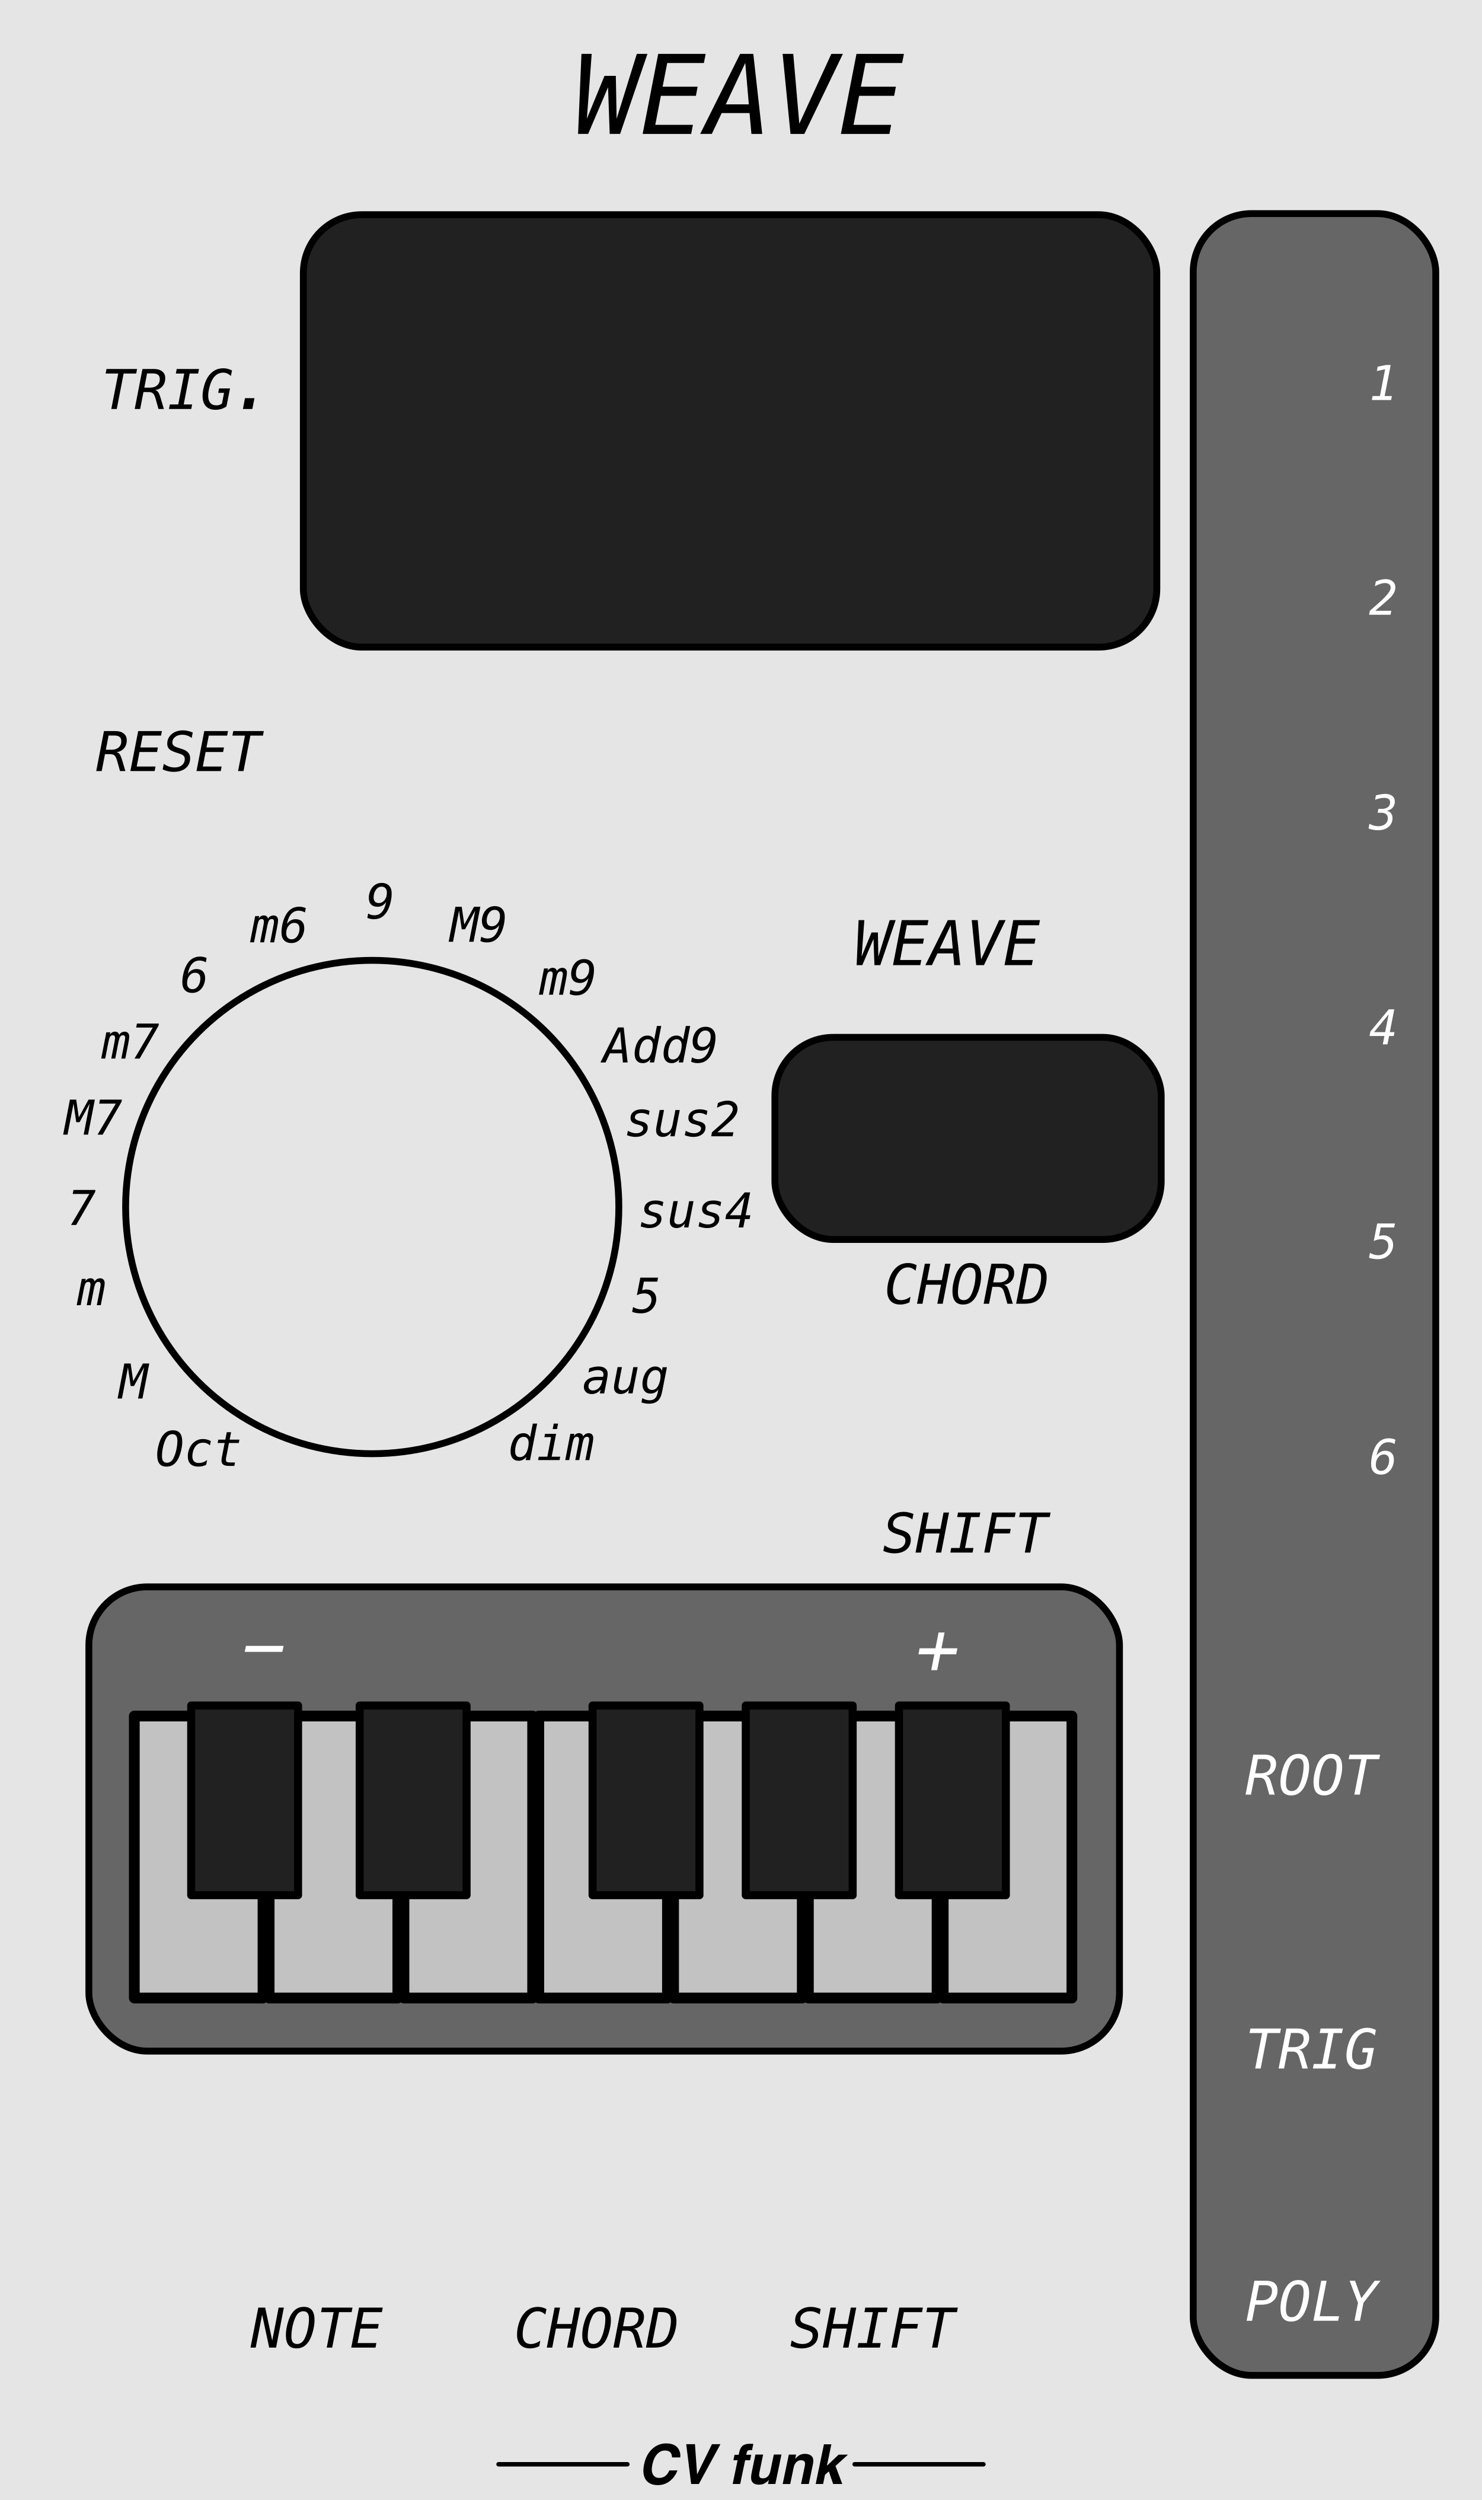 <?xml version="1.0" encoding="UTF-8" standalone="no"?>
<!-- Created with Inkscape (http://www.inkscape.org/) -->

<svg
   width="76.2mm"
   height="128.5mm"
   viewBox="0 0 76.2 128.5"
   version="1.1"
   id="svg8"
   inkscape:version="1.2 (dc2aeda, 2022-05-15)"
   sodipodi:docname="Weave.svg"
   xml:space="preserve"
   xmlns:inkscape="http://www.inkscape.org/namespaces/inkscape"
   xmlns:sodipodi="http://sodipodi.sourceforge.net/DTD/sodipodi-0.dtd"
   xmlns="http://www.w3.org/2000/svg"
   xmlns:svg="http://www.w3.org/2000/svg"
   xmlns:rdf="http://www.w3.org/1999/02/22-rdf-syntax-ns#"
   xmlns:cc="http://creativecommons.org/ns#"
   xmlns:dc="http://purl.org/dc/elements/1.1/"><defs
     id="defs2">
            
            
            
            
            
            
            
            
            
            
            
            
            
            
            
            
            
            
            
            
            
            
            
            
            
            
            
            
            
            
            
            
            
            
            
            
            
            
            
            
            
            
            
            
            
            
            
            
            
            
            
            
            
            
            
            
            
            
            
            
            
            
            
            
            
            
            
            
            
            
            
            
            
            
            
            
            
            
            
            
            
            
            
            
            
            
            
            
            
            
            
            
            
            
            
            
            
            
            
            
            
            
            
            
            
            
            
            
            
            
            
            
            
            
            
            
            
            
            
            
            
            
            
            
            
            
            
            
            
            
            
        
                
            
                
            
                
            
                
            
                
            
                
            
                
            
                
            
                
            
                
            
                
            
                
            
                
            
                
            
                
            
                
            
                
            
                
            
                
            
                
            
                
            
                
            
                
            
                
            
                
            
                
            
                
            
                
            
                
            
                
            
                
            
                
            
                
            
                
            
                
            
                
            
                
            
                
            
                
            
                
            
                
            
                
            
                
            
                
            
                
            
                
            
                
            
                
            
                
            
                
            
                
            
                
            
                
            
                
            
                
            
                
            
                
            
                
            
                
            
                
            
                
            
                
            
                
            
                
            
                
            
                
            
                
            
                
            
                
            
                
            
                
            
                
            
                
            
                
            
                
            
                
            
                
            
                
            
                
            
                
            
                
            
                
            
                
            
                
            
                
            
                
            
                
            
                
            
                
            
                
            
                
            
                
            
                
            
                
            
                
            
                
            
                
            
                
            
                
            
                
            
                
            
                
            
                
            
                
            
                
            
                
            
                
            
                
            
                
            
                
            
                
            
                
            
                
            
                
            
                
            
                
            
                
            
                
            
                
            
                
            
                
            
                
            
                
            
                
            
                
            
                
            
                
            
                
            
                
            
                
            
                
            
        
        
        
        
        
        
        
        
        
        
        
        
        
        
        
        
        
        
        
        
        
        
        
        
        
        
        
        
        
        
        
        
        
        
        
        
        
        
        
        
        
        
        
        
        
        
        
        
        
        
        
        
        
        
        
        
        
        
        
        
        
        
        
        
        
        
        
        
        
        
        
        
        
        
        
        
        
        
        
        
        
        
        
        
        
        
        
        
        
        
        
        
        
        
        
        
        
        
        
        
        
        
        
        
        
        
        
        
        
        
        
        
        
        
        
        
        
        
        
        
        
        
        
        
        
        
        
        
        
        
        
        
        
        
        
        
        
        
        
        
        
        
        
        
        
        
        
        
        
        
        
        
        
        
        
        
        
        
        
        
        
        
        
        
        
        
        
        
        
        
        
        
        
        
        
        
        
        
        
        
        
        
        
        
        
        
        
        
        
        
        
        
        
        
        
        
        
        
        
        
        
        
        
        
        
        
        
        
        
        
        
        
        
        
        
        
        
        
        
        
        
        
        
        
        
        
        
        
        
        
        
        
        
        
        
        
        
        
        
        
        
        
        
        
        
        
        
        
        
        
        
        
        
        
        
        
        
        
    
            
        
            
        
            
        
            
        
            
        
            
        
            
        
            
        
            
        
            
        
            
        
            
        
            
        
            
        
            
        
            
        
            
        
            
        
            
        
            
        
            
        
            
        
            
        
            
        
            
        
            
        
            
        
            
        
            
        
            
        
            
        
            
        
            
        
            
        
            
        
            
        
            
        
            
        
            
        
            
        
            
        
            
        
            
        
            
        
            
            
        
            
        
            
        
            
        
                
                
                
                
                
                
                
                
            
                
                
            
                
            
        
            
            
        
            
        
            
        
            
        
            
            
        
            
            
        
            
            
        
            
            
        
            
            
        
            
            
        
            
        
            
            
        
            
            
        
            
            
        
            
            
        
            
            
        
            
            
        
            
            
        
            
            
        
            
            
        
            
            
        
            
            
        
            
            
        
            
            
        
            
            
        
            
            
        
            
        
            
        
            
        
            
        
            
        
            
        
            
        
            
        
            
        
            
        
            
        
            
        
            
        
            
        
            
        
            
        
            
        
            
        
            
        
            
        
            
        
            
        
            
        
            
        
            
        
            
        
            
        
            
        
            
        
            
        
            
        
            
        
            
        
            
        
            
        
            
        
            
        
            
        
            
        
            
        
            
        
            
        
            
        
            
        
            
        
            
        
            
        
            
        
            
        
            
            
        
            
            
        
            
            
        
            
            
        
            
            
            
        
            
        
            
            
        
            
            
        
            
            
        
            
            
        
            
        
            
        
            
            
        
            
            
        
            
            
        
            
            
        
            
            
        
            
            
        
            
        
            
        
            
        
            
        
            
        
            
        
            
        
            
        
            
        
            
        
            
        
            
        
            
        
            
        
            
        
            
            
        
            
            
        
            
            
        
            
            
        
            
        
            
        
            
        
            
        
            
        
            
        
            
        
            
        
            
        
            
        
            
        
            
        
            
        
            
        
            
        
            
            
            
        
            
        
            
        
            
            
        
            
            
        
            
            
        
            
            
        
            
            
        
            
            
        
            
            
        
            
            
        
            
            
        
            
            
        
            
            
        
            
            
        
            
            
        
            
            
        
            
            
        
            
            
            
        
            
            
        
            
            
        
            
            
        
            
            
        
            
            
        
            
            
        
            
            
        
            
            
        
            
            
        
            
            
        
            
            
        
            
            
        
            
            
        
            
            
        
            
            
        
            
            
        
            
            
        
            
            
        
            
            
        
            
            
        
            
            
        
            
            
        
            
            
        
            
            
        
            
            
        
            
            
        
            
            
        
            
        
            
            
        
            
            
        
            
            
        
            
            
        
            
            
        
            
            
        
            
            
        
            
            
        
            
            
        
            
            
        
            
            
        
            
            
        
            
            
        
            
        
            
        
            
            
        
            
            
        
            
            
        
            
            
        
            
            
            
            
            
            
            
            
            
            
            
            
            
            
            
            
            
            
            
            
            
            
            
            
            
            
            
            
            
            
            
            
            
            
            
            
            
            
            
            
            
            
            
            
            
            
            
            
            
            
            
            
            
            
            
            
            
            
            
            
            
            
            
            
            
            
            
            
            
            
            
            
            
            
            
            
            
            
            
            
            
            
            
            
            
            
            
            
            
            
            
            
            
            
            
            
            
            
            
            
            
            
            
            
        
            
            
        
            
            
        
            
            
        
            
            
        
            
            
        
            
            
        
            
            
        
            
            
        
            
            
        
            
            
        
            
            
        
            
            
            
            
        
            
            
            
            
        
            
        
            
        
            
        
            
        
            
        
            
        
            
        
            
        
            
        
            
        
            
        
            
        
            
        
            
        </defs><sodipodi:namedview
     id="base"
     pagecolor="#ffffff"
     bordercolor="#666666"
     borderopacity="1.0"
     inkscape:pageopacity="0.0"
     inkscape:pageshadow="2"
     inkscape:zoom="1.4283557"
     inkscape:cx="221.23341"
     inkscape:cy="253.43827"
     inkscape:document-units="mm"
     inkscape:current-layer="svg8"
     showgrid="false"
     units="mm"
     inkscape:snap-bbox="true"
     inkscape:snap-page="true"
     inkscape:bbox-nodes="false"
     inkscape:snap-bbox-edge-midpoints="false"
     inkscape:window-width="1398"
     inkscape:window-height="902"
     inkscape:window-x="73"
     inkscape:window-y="38"
     inkscape:window-maximized="0"
     inkscape:snap-bbox-midpoints="true"
     inkscape:snap-nodes="false"
     inkscape:showpageshadow="2"
     inkscape:pagecheckerboard="0"
     inkscape:deskcolor="#d1d1d1"
     showguides="false" /><rect
     id="rect1"
     x="-0.28"
     y="-0.151"
     width="76.589"
     height="129.156"
     style="clip-rule:evenodd;display:inline;fill:#e5e5e5;fill-opacity:1;fill-rule:evenodd;stroke-width:0.416;stroke-linejoin:round;stroke-miterlimit:1.5"
     inkscape:label="background" /><rect
     style="fill:#212121;fill-opacity:1;stroke:#000000;stroke-width:0.353;stroke-linecap:square;stroke-dasharray:none;stroke-opacity:1;paint-order:fill markers stroke"
     id="rect22786"
     width="19.862"
     height="10.39"
     x="39.843"
     y="53.322"
     rx="3"
     ry="3" /><rect
     style="fill:#666666;fill-opacity:1;stroke:#000000;stroke-width:0.353;stroke-linecap:square;stroke-dasharray:none;stroke-opacity:1;paint-order:fill markers stroke"
     id="rect2096"
     width="52.991"
     height="23.862"
     x="4.569"
     y="81.568"
     rx="3"
     ry="3" /><g
     aria-label="5"
     id="text1982"
     style="font-style:italic;font-size:2.469px;font-family:Menlo;-inkscape-font-specification:'Menlo Italic';text-align:center;text-anchor:middle;fill:#000000;stroke-width:0.353;stroke-linecap:round;paint-order:fill markers stroke"
     transform="translate(0.423,-14.148)"><path
       d="m 32.501,79.82 h 0.912 l -0.04,0.205 h -0.689 l -0.087,0.443 q 0.057,-0.019 0.11,-0.028 0.054,-0.01 0.107,-0.01 0.227,0 0.365,0.137 0.139,0.136 0.139,0.359 0,0.15 -0.064,0.291 -0.063,0.141 -0.178,0.245 -0.106,0.096 -0.244,0.145 -0.136,0.048 -0.309,0.048 -0.13,0 -0.244,-0.021 -0.112,-0.019 -0.199,-0.057 l 0.049,-0.247 q 0.101,0.061 0.207,0.092 0.106,0.03 0.219,0.03 0.224,0 0.371,-0.141 0.147,-0.141 0.147,-0.351 0,-0.154 -0.098,-0.242 -0.096,-0.088 -0.268,-0.088 -0.095,0 -0.195,0.024 -0.099,0.024 -0.189,0.07 z"
       style="stroke-width:0.353;fill:#000000"
       id="path2731" /></g><g
     aria-label="M"
     id="text7431"
     style="font-style:italic;font-size:2.469px;font-family:Menlo-Italic, Menlo, monospace;clip-rule:evenodd;fill:#000000;fill-rule:evenodd;stroke-width:0.085;stroke-linecap:round;stroke-linejoin:round;stroke-miterlimit:1.5"
     transform="translate(-8.686,13.164)"><path
       d="m 15.079,56.921 h 0.324 l 0.133,0.912 0.499,-0.912 h 0.326 l -0.351,1.8 h -0.224 l 0.311,-1.6 -0.523,0.959 h -0.17 l -0.139,-0.959 -0.309,1.6 h -0.224 z"
       id="path14234"
       style="fill:#000000" /></g><g
     aria-label="6"
     id="text7437"
     style="font-style:italic;font-size:2.469px;font-family:Menlo-Italic, Menlo, monospace;clip-rule:evenodd;fill:#000000;fill-rule:evenodd;stroke-width:0.085;stroke-linecap:round;stroke-linejoin:round;stroke-miterlimit:1.5"
     transform="translate(-1.58,-16.674)"><path
       d="m 11.881,66.959 q 0,-0.136 -0.07,-0.21 -0.07,-0.074 -0.199,-0.074 -0.176,0 -0.295,0.152 -0.119,0.152 -0.119,0.381 0,0.146 0.074,0.229 0.074,0.082 0.203,0.082 0.174,0 0.291,-0.162 0.117,-0.162 0.117,-0.399 z m 0.323,-1.044 -0.043,0.224 q -0.07,-0.045 -0.152,-0.068 -0.082,-0.024 -0.172,-0.024 -0.233,0 -0.385,0.174 -0.151,0.172 -0.217,0.514 0.082,-0.123 0.194,-0.186 0.113,-0.064 0.25,-0.064 0.215,0 0.33,0.121 0.117,0.119 0.117,0.341 0,0.143 -0.048,0.287 -0.048,0.143 -0.13,0.244 -0.094,0.117 -0.215,0.175 -0.119,0.058 -0.266,0.058 -0.245,0 -0.379,-0.141 -0.133,-0.141 -0.133,-0.4 0,-0.2 0.047,-0.416 0.047,-0.216 0.129,-0.392 0.118,-0.259 0.301,-0.388 0.184,-0.13 0.434,-0.13 0.09,0 0.176,0.019 0.086,0.018 0.162,0.053 z"
       id="path14237"
       style="fill:#000000" /></g><g
     aria-label="sus2"
     id="text7443"
     style="font-style:italic;font-size:2.469px;font-family:Menlo-Italic, Menlo, monospace;clip-rule:evenodd;fill:#000000;fill-rule:evenodd;stroke-width:0.085;stroke-linecap:round;stroke-linejoin:round;stroke-miterlimit:1.5"
     transform="translate(19.459,-18.906)"><path
       d="m 13.94,76.008 -0.042,0.217 q -0.086,-0.054 -0.181,-0.082 -0.094,-0.029 -0.187,-0.029 -0.165,0 -0.257,0.061 -0.09,0.061 -0.09,0.172 0,0.118 0.266,0.186 0.018,0.005 0.027,0.007 l 0.087,0.022 q 0.141,0.037 0.211,0.112 0.07,0.074 0.07,0.184 0,0.218 -0.174,0.353 -0.174,0.134 -0.461,0.134 -0.098,0 -0.204,-0.022 -0.106,-0.021 -0.225,-0.063 l 0.045,-0.229 q 0.113,0.064 0.219,0.096 0.107,0.031 0.207,0.031 0.16,0 0.262,-0.071 0.101,-0.072 0.101,-0.183 0,-0.119 -0.236,-0.182 -0.022,-0.005 -0.034,-0.008 l -0.081,-0.022 q -0.156,-0.04 -0.229,-0.117 -0.072,-0.077 -0.072,-0.201 0,-0.205 0.159,-0.326 0.159,-0.122 0.429,-0.122 0.106,0 0.204,0.021 0.098,0.019 0.186,0.059 z"
       id="path14240"
       style="fill:#000000" /><path
       d="m 14.3,76.798 0.16,-0.837 h 0.223 l -0.163,0.837 q -0.008,0.045 -0.013,0.086 -0.005,0.041 -0.005,0.07 0,0.095 0.055,0.147 0.057,0.051 0.159,0.051 0.153,0 0.259,-0.111 0.106,-0.112 0.146,-0.316 l 0.148,-0.763 h 0.223 l -0.263,1.35 h -0.222 l 0.04,-0.203 q -0.088,0.118 -0.195,0.177 -0.107,0.058 -0.234,0.058 -0.158,0 -0.25,-0.088 -0.092,-0.089 -0.092,-0.241 0,-0.047 0.005,-0.102 0.006,-0.057 0.017,-0.115 z"
       id="path14242"
       style="fill:#000000" /><path
       d="m 16.913,76.008 -0.042,0.217 q -0.086,-0.054 -0.181,-0.082 -0.094,-0.029 -0.187,-0.029 -0.165,0 -0.257,0.061 -0.09,0.061 -0.09,0.172 0,0.118 0.266,0.186 0.018,0.005 0.027,0.007 l 0.087,0.022 q 0.141,0.037 0.211,0.112 0.07,0.074 0.07,0.184 0,0.218 -0.174,0.353 -0.174,0.134 -0.461,0.134 -0.098,0 -0.204,-0.022 -0.106,-0.021 -0.225,-0.063 l 0.045,-0.229 q 0.113,0.064 0.219,0.096 0.107,0.031 0.207,0.031 0.16,0 0.262,-0.071 0.101,-0.072 0.101,-0.183 0,-0.119 -0.236,-0.182 -0.022,-0.005 -0.034,-0.008 l -0.081,-0.022 q -0.156,-0.04 -0.229,-0.117 -0.072,-0.077 -0.072,-0.201 0,-0.205 0.159,-0.326 0.159,-0.122 0.429,-0.122 0.106,0 0.204,0.021 0.098,0.019 0.186,0.059 z"
       id="path14244"
       style="fill:#000000" /><path
       d="m 17.425,77.107 h 0.825 l -0.039,0.205 h -1.102 l 0.04,-0.205 0.375,-0.33 0.047,-0.042 q 0.648,-0.568 0.648,-0.813 0,-0.112 -0.077,-0.176 -0.077,-0.064 -0.215,-0.064 -0.111,0 -0.239,0.041 -0.128,0.04 -0.28,0.122 l 0.049,-0.246 q 0.135,-0.059 0.26,-0.089 0.127,-0.03 0.244,-0.03 0.223,0 0.361,0.117 0.137,0.117 0.137,0.304 0,0.116 -0.043,0.221 -0.042,0.104 -0.141,0.228 -0.04,0.051 -0.143,0.146 -0.104,0.095 -0.321,0.282 z"
       id="path14246"
       style="fill:#000000" /></g><g
     aria-label="M7"
     id="text7449"
     style="font-style:italic;font-size:2.469px;font-family:Menlo-Italic, Menlo, monospace;clip-rule:evenodd;fill:#000000;fill-rule:evenodd;stroke-width:0.085;stroke-linecap:round;stroke-linejoin:round;stroke-miterlimit:1.5"
     transform="translate(-36.173,-0.398)"><path
       d="m 39.768,56.921 h 0.324 l 0.133,0.912 0.499,-0.912 h 0.326 l -0.351,1.8 h -0.224 l 0.311,-1.6 -0.523,0.959 h -0.17 l -0.139,-0.959 -0.309,1.6 h -0.224 z"
       id="path14249"
       style="fill:#000000" /><path
       d="m 41.311,56.921 h 1.129 l -0.019,0.113 -0.971,1.687 h -0.262 l 0.938,-1.595 H 41.273 Z"
       id="path14251"
       style="fill:#000000" /></g><g
     aria-label="M9"
     id="text7455"
     style="font-style:italic;font-size:2.469px;font-family:Menlo-Italic, Menlo, monospace;clip-rule:evenodd;fill:#000000;fill-rule:evenodd;stroke-width:0.085;stroke-linecap:round;stroke-linejoin:round;stroke-miterlimit:1.5"
     transform="translate(-12.351,-19.266)"><path
       d="m 35.767,65.875 h 0.324 l 0.133,0.912 0.499,-0.912 h 0.326 l -0.351,1.8 h -0.224 l 0.311,-1.6 -0.523,0.959 h -0.17 l -0.139,-0.959 -0.309,1.6 h -0.224 z"
       id="path14254"
       style="fill:#000000" /><path
       d="m 37.375,66.594 q 0,0.136 0.07,0.21 0.07,0.074 0.199,0.074 0.176,0 0.295,-0.152 0.119,-0.152 0.119,-0.381 0,-0.147 -0.072,-0.229 -0.072,-0.082 -0.201,-0.082 -0.174,0 -0.292,0.162 -0.118,0.162 -0.118,0.399 z m -0.322,1.044 0.042,-0.224 q 0.07,0.045 0.152,0.069 0.082,0.023 0.172,0.023 0.233,0 0.383,-0.172 0.152,-0.174 0.218,-0.515 -0.082,0.123 -0.195,0.187 -0.112,0.063 -0.248,0.063 -0.215,0 -0.332,-0.121 -0.116,-0.121 -0.116,-0.344 0,-0.142 0.048,-0.285 0.048,-0.143 0.129,-0.244 0.094,-0.116 0.215,-0.174 0.121,-0.059 0.268,-0.059 0.245,0 0.379,0.142 0.135,0.141 0.135,0.399 0,0.2 -0.047,0.416 -0.047,0.216 -0.129,0.392 -0.118,0.258 -0.303,0.388 -0.184,0.13 -0.435,0.13 -0.09,0 -0.175,-0.018 -0.084,-0.018 -0.162,-0.054 z"
       id="path14256"
       style="fill:#000000" /></g><g
     aria-label="aug"
     id="text7461"
     style="font-style:italic;font-size:2.469px;font-family:Menlo-Italic, Menlo, monospace;clip-rule:evenodd;fill:#000000;fill-rule:evenodd;stroke-width:0.085;stroke-linecap:round;stroke-linejoin:round;stroke-miterlimit:1.5"
     transform="translate(-8.853,-5.533)"><path
       d="m 39.623,76.476 q -0.143,0 -0.213,0.01 -0.07,0.008 -0.122,0.03 -0.082,0.033 -0.131,0.107 -0.049,0.074 -0.049,0.162 0,0.1 0.061,0.16 0.063,0.059 0.169,0.059 0.178,0 0.307,-0.128 0.13,-0.128 0.176,-0.351 l 0.01,-0.049 z m 0.447,-0.092 -0.151,0.771 h -0.222 l 0.039,-0.2 q -0.087,0.113 -0.205,0.175 -0.118,0.06 -0.251,0.06 -0.184,0 -0.295,-0.1 -0.11,-0.101 -0.11,-0.268 0,-0.236 0.186,-0.377 0.187,-0.142 0.505,-0.142 h 0.297 l 0.014,-0.074 q 0.002,-0.011 0.004,-0.023 0.001,-0.012 0.001,-0.034 0,-0.102 -0.076,-0.157 -0.076,-0.055 -0.217,-0.055 -0.104,0 -0.224,0.031 -0.119,0.03 -0.253,0.092 l 0.042,-0.217 q 0.13,-0.047 0.247,-0.07 0.117,-0.024 0.224,-0.024 0.224,0 0.348,0.099 0.125,0.099 0.125,0.274 0,0.039 -0.007,0.101 -0.007,0.063 -0.022,0.139 z"
       id="path14259"
       style="fill:#000000" /><path
       d="m 40.448,76.641 0.16,-0.837 h 0.223 l -0.163,0.837 q -0.008,0.045 -0.013,0.086 -0.005,0.041 -0.005,0.07 0,0.095 0.055,0.147 0.057,0.051 0.159,0.051 0.153,0 0.259,-0.111 0.106,-0.112 0.146,-0.316 l 0.148,-0.763 h 0.223 l -0.263,1.35 h -0.222 l 0.04,-0.203 q -0.088,0.118 -0.195,0.177 -0.107,0.058 -0.234,0.058 -0.158,0 -0.25,-0.088 -0.092,-0.089 -0.092,-0.241 0,-0.047 0.005,-0.102 0.006,-0.057 0.017,-0.115 z"
       id="path14261"
       style="fill:#000000" /><path
       d="m 42.38,76.98 q 0.095,0 0.175,-0.054 0.081,-0.054 0.136,-0.156 0.059,-0.109 0.092,-0.244 0.034,-0.135 0.034,-0.263 0,-0.143 -0.068,-0.223 -0.068,-0.081 -0.188,-0.081 -0.186,0 -0.314,0.204 -0.127,0.203 -0.127,0.51 0,0.143 0.069,0.225 0.069,0.081 0.191,0.081 z m 0.518,0.088 q -0.064,0.327 -0.225,0.471 -0.16,0.146 -0.458,0.146 -0.099,0 -0.195,-0.017 -0.095,-0.017 -0.186,-0.049 l 0.045,-0.219 q 0.088,0.053 0.182,0.081 0.095,0.028 0.192,0.028 0.18,0 0.279,-0.096 0.099,-0.096 0.143,-0.321 l 0.029,-0.141 q -0.07,0.105 -0.175,0.16 -0.105,0.054 -0.238,0.054 -0.186,0 -0.295,-0.129 -0.11,-0.13 -0.11,-0.352 0,-0.168 0.048,-0.333 0.048,-0.166 0.135,-0.294 0.089,-0.135 0.215,-0.21 0.125,-0.075 0.259,-0.075 0.122,0 0.213,0.059 0.092,0.058 0.133,0.16 l 0.033,-0.182 h 0.222 z"
       id="path14263"
       style="fill:#000000" /></g><g
     aria-label="dim"
     id="text7467"
     style="font-style:italic;font-size:2.469px;font-family:Menlo-Italic, Menlo, monospace;clip-rule:evenodd;fill:#000000;fill-rule:evenodd;stroke-width:0.085;stroke-linecap:round;stroke-linejoin:round;stroke-miterlimit:1.5"
     transform="translate(-20.864,-2.261)"><path
       d="m 47.798,76.117 q -0.106,0 -0.187,0.053 -0.081,0.052 -0.136,0.157 -0.059,0.109 -0.092,0.247 -0.033,0.137 -0.033,0.276 0,0.154 0.061,0.232 0.061,0.077 0.183,0.077 0.102,0 0.184,-0.054 0.083,-0.054 0.141,-0.16 0.059,-0.105 0.093,-0.244 0.034,-0.14 0.034,-0.277 0,-0.145 -0.066,-0.225 -0.065,-0.081 -0.183,-0.081 z m 0.323,0.017 0.139,-0.698 h 0.222 l -0.365,1.876 h -0.222 l 0.033,-0.17 q -0.078,0.101 -0.178,0.153 -0.099,0.052 -0.219,0.052 -0.197,0 -0.306,-0.127 -0.109,-0.127 -0.109,-0.353 0,-0.172 0.048,-0.346 0.048,-0.175 0.131,-0.305 0.09,-0.142 0.212,-0.215 0.123,-0.072 0.273,-0.072 0.117,0 0.205,0.053 0.088,0.052 0.137,0.152 z"
       id="path14266"
       style="fill:#000000" /><path
       d="m 48.889,75.961 h 0.568 l -0.229,1.178 h 0.44 l -0.035,0.172 h -1.102 l 0.035,-0.172 h 0.44 l 0.194,-1.006 h -0.345 z m 0.447,-0.526 h 0.222 l -0.054,0.281 H 49.282 Z"
       id="path14268"
       style="fill:#000000" /><path
       d="m 50.846,76.099 q 0.047,-0.082 0.122,-0.125 0.076,-0.045 0.169,-0.045 0.104,0 0.165,0.066 0.063,0.065 0.063,0.176 0,0.065 -0.011,0.147 -0.011,0.082 -0.036,0.211 l -0.153,0.783 h -0.203 l 0.151,-0.773 q 0.022,-0.111 0.033,-0.181 0.012,-0.071 0.012,-0.1 0,-0.076 -0.028,-0.11 -0.028,-0.034 -0.089,-0.034 -0.09,0 -0.141,0.078 -0.051,0.077 -0.102,0.346 l -0.151,0.773 h -0.203 l 0.151,-0.773 q 0.023,-0.117 0.033,-0.184 0.011,-0.069 0.011,-0.096 0,-0.074 -0.029,-0.109 -0.028,-0.035 -0.087,-0.035 -0.089,0 -0.139,0.072 -0.048,0.071 -0.102,0.352 l -0.151,0.773 H 49.927 l 0.262,-1.35 h 0.203 l -0.023,0.116 q 0.053,-0.072 0.119,-0.11 0.068,-0.039 0.145,-0.039 0.09,0 0.146,0.046 0.055,0.045 0.068,0.124 z"
       id="path14270"
       style="fill:#000000" /></g><g
     aria-label="7"
     id="text7473"
     style="font-style:italic;font-size:2.469px;font-family:Menlo-Italic, Menlo, monospace;clip-rule:evenodd;fill:#000000;fill-rule:evenodd;stroke-width:0.085;stroke-linecap:round;stroke-linejoin:round;stroke-miterlimit:1.5"
     transform="translate(-28.497,4.368)"><path
       d="m 32.275,56.797 h 1.129 l -0.019,0.113 -0.971,1.687 h -0.262 l 0.938,-1.595 h -0.854 z"
       id="path14273"
       style="fill:#000000" /></g><g
     aria-label="9"
     id="text7479"
     style="font-style:italic;font-size:2.469px;font-family:Menlo-Italic, Menlo, monospace;clip-rule:evenodd;fill:#000000;fill-rule:evenodd;stroke-width:0.085;stroke-linecap:round;stroke-linejoin:round;stroke-miterlimit:1.5"
     transform="translate(-8.992,-20.25)"><path
       d="m 28.202,66.385 q 0,0.136 0.07,0.21 0.07,0.074 0.199,0.074 0.176,0 0.295,-0.152 0.119,-0.152 0.119,-0.381 0,-0.147 -0.072,-0.229 -0.072,-0.082 -0.201,-0.082 -0.174,0 -0.292,0.162 -0.118,0.162 -0.118,0.399 z m -0.322,1.044 0.042,-0.224 q 0.07,0.045 0.152,0.069 0.082,0.023 0.172,0.023 0.233,0 0.383,-0.172 0.152,-0.174 0.218,-0.515 -0.082,0.123 -0.195,0.187 -0.112,0.063 -0.248,0.063 -0.215,0 -0.332,-0.121 -0.116,-0.121 -0.116,-0.344 0,-0.142 0.048,-0.285 0.048,-0.143 0.129,-0.244 0.094,-0.116 0.215,-0.174 0.121,-0.059 0.268,-0.059 0.245,0 0.379,0.142 0.135,0.141 0.135,0.399 0,0.2 -0.047,0.416 -0.047,0.216 -0.129,0.392 -0.118,0.258 -0.303,0.388 -0.184,0.13 -0.435,0.13 -0.09,0 -0.175,-0.018 -0.084,-0.018 -0.162,-0.054 z"
       id="path14276"
       style="fill:#000000" /></g><rect
     style="fill:#212121;fill-opacity:1;stroke:#000000;stroke-width:0.353;stroke-linecap:square;stroke-dasharray:none;stroke-opacity:1;paint-order:fill markers stroke"
     id="rect2202"
     width="43.883"
     height="22.227"
     x="15.597"
     y="11.036"
     rx="3"
     ry="3" /><g
     aria-label="m"
     id="text7497"
     style="font-style:italic;font-size:2.469px;font-family:Menlo-Italic, Menlo, monospace;clip-rule:evenodd;fill:#000000;fill-rule:evenodd;stroke-width:0.085;stroke-linecap:round;stroke-linejoin:round;stroke-miterlimit:1.5"
     transform="translate(-19.339,8.368)"><path
       d="m 24.201,57.508 q 0.047,-0.082 0.122,-0.125 0.076,-0.045 0.169,-0.045 0.104,0 0.165,0.066 0.063,0.065 0.063,0.176 0,0.065 -0.011,0.147 -0.011,0.082 -0.036,0.211 l -0.153,0.783 h -0.203 l 0.151,-0.773 q 0.022,-0.111 0.033,-0.181 0.012,-0.071 0.012,-0.1 0,-0.076 -0.028,-0.11 -0.028,-0.034 -0.089,-0.034 -0.09,0 -0.141,0.078 -0.051,0.077 -0.102,0.346 l -0.151,0.773 h -0.203 l 0.151,-0.773 q 0.023,-0.117 0.033,-0.184 0.011,-0.069 0.011,-0.096 0,-0.074 -0.029,-0.109 -0.028,-0.035 -0.087,-0.035 -0.089,0 -0.139,0.072 -0.048,0.071 -0.102,0.352 l -0.151,0.773 h -0.203 l 0.262,-1.35 h 0.203 l -0.023,0.116 q 0.053,-0.072 0.119,-0.11 0.068,-0.039 0.145,-0.039 0.09,0 0.146,0.046 0.055,0.045 0.068,0.124 z"
       id="path14293"
       style="fill:#000000" /></g><g
     aria-label="m6"
     id="text7503"
     style="font-style:italic;font-size:2.469px;font-family:Menlo-Italic, Menlo, monospace;clip-rule:evenodd;fill:#000000;fill-rule:evenodd;stroke-width:0.085;stroke-linecap:round;stroke-linejoin:round;stroke-miterlimit:1.5"
     transform="translate(-5.865,-19.237)"><path
       d="m 19.642,66.462 q 0.047,-0.082 0.122,-0.125 0.076,-0.045 0.169,-0.045 0.104,0 0.165,0.066 0.063,0.065 0.063,0.176 0,0.065 -0.011,0.147 -0.011,0.082 -0.036,0.211 l -0.153,0.783 h -0.203 l 0.151,-0.773 q 0.022,-0.111 0.033,-0.181 0.012,-0.071 0.012,-0.1 0,-0.076 -0.028,-0.11 -0.028,-0.034 -0.089,-0.034 -0.09,0 -0.141,0.078 -0.051,0.077 -0.102,0.346 l -0.151,0.773 h -0.203 l 0.151,-0.773 q 0.023,-0.117 0.033,-0.184 0.011,-0.069 0.011,-0.096 0,-0.074 -0.029,-0.109 -0.028,-0.035 -0.087,-0.035 -0.089,0 -0.139,0.072 -0.048,0.071 -0.102,0.352 l -0.151,0.773 h -0.203 l 0.262,-1.35 h 0.203 l -0.023,0.116 q 0.053,-0.072 0.119,-0.11 0.068,-0.039 0.145,-0.039 0.09,0 0.146,0.046 0.055,0.045 0.068,0.124 z"
       id="path14296"
       style="fill:#000000" /><path
       d="m 21.264,66.959 q 0,-0.136 -0.07,-0.21 -0.07,-0.074 -0.199,-0.074 -0.176,0 -0.295,0.152 -0.119,0.152 -0.119,0.381 0,0.146 0.074,0.229 0.074,0.082 0.203,0.082 0.174,0 0.291,-0.162 0.117,-0.162 0.117,-0.399 z m 0.323,-1.044 -0.043,0.224 q -0.07,-0.045 -0.152,-0.068 -0.082,-0.024 -0.172,-0.024 -0.233,0 -0.385,0.174 -0.151,0.172 -0.217,0.514 0.082,-0.123 0.194,-0.186 0.113,-0.064 0.25,-0.064 0.215,0 0.33,0.121 0.117,0.119 0.117,0.341 0,0.143 -0.048,0.287 -0.048,0.143 -0.13,0.244 -0.094,0.117 -0.215,0.175 -0.119,0.058 -0.266,0.058 -0.245,0 -0.379,-0.141 -0.133,-0.141 -0.133,-0.4 0,-0.2 0.047,-0.416 0.047,-0.216 0.129,-0.392 0.118,-0.259 0.301,-0.388 0.184,-0.13 0.434,-0.13 0.09,0 0.176,0.019 0.086,0.018 0.162,0.053 z"
       id="path14298"
       style="fill:#000000" /></g><g
     aria-label="sus4"
     id="text7509"
     style="font-style:italic;font-size:2.469px;font-family:Menlo-Italic, Menlo, monospace;clip-rule:evenodd;fill:#000000;fill-rule:evenodd;stroke-width:0.085;stroke-linecap:round;stroke-linejoin:round;stroke-miterlimit:1.5"
     transform="translate(11.507,-14.22)"><path
       d="m 22.598,76.008 -0.042,0.217 q -0.086,-0.054 -0.181,-0.082 -0.094,-0.029 -0.187,-0.029 -0.165,0 -0.257,0.061 -0.09,0.061 -0.09,0.172 0,0.118 0.266,0.186 0.018,0.005 0.027,0.007 l 0.087,0.022 q 0.141,0.037 0.211,0.112 0.07,0.074 0.07,0.184 0,0.218 -0.174,0.353 -0.174,0.134 -0.461,0.134 -0.098,0 -0.204,-0.022 -0.106,-0.021 -0.225,-0.063 l 0.045,-0.229 q 0.113,0.064 0.219,0.096 0.107,0.031 0.207,0.031 0.16,0 0.262,-0.071 0.101,-0.072 0.101,-0.183 0,-0.119 -0.236,-0.182 -0.022,-0.005 -0.034,-0.008 l -0.081,-0.022 q -0.156,-0.04 -0.229,-0.117 -0.072,-0.077 -0.072,-0.201 0,-0.205 0.159,-0.326 0.159,-0.122 0.429,-0.122 0.106,0 0.204,0.021 0.098,0.019 0.186,0.059 z"
       id="path14301"
       style="fill:#000000" /><path
       d="m 22.959,76.798 0.16,-0.837 h 0.223 l -0.163,0.837 q -0.008,0.045 -0.013,0.086 -0.005,0.041 -0.005,0.07 0,0.095 0.055,0.147 0.057,0.051 0.159,0.051 0.153,0 0.259,-0.111 0.106,-0.112 0.146,-0.316 l 0.148,-0.763 h 0.223 l -0.263,1.35 h -0.222 l 0.04,-0.203 q -0.088,0.118 -0.195,0.177 -0.107,0.058 -0.234,0.058 -0.158,0 -0.25,-0.088 -0.092,-0.089 -0.092,-0.241 0,-0.047 0.005,-0.102 0.006,-0.057 0.017,-0.115 z"
       id="path14303"
       style="fill:#000000" /><path
       d="m 25.572,76.008 -0.042,0.217 q -0.086,-0.054 -0.181,-0.082 -0.094,-0.029 -0.187,-0.029 -0.165,0 -0.257,0.061 -0.09,0.061 -0.09,0.172 0,0.118 0.266,0.186 0.018,0.005 0.027,0.007 l 0.087,0.022 q 0.141,0.037 0.211,0.112 0.07,0.074 0.07,0.184 0,0.218 -0.174,0.353 -0.174,0.134 -0.461,0.134 -0.098,0 -0.204,-0.022 -0.106,-0.021 -0.225,-0.063 l 0.045,-0.229 q 0.113,0.064 0.219,0.096 0.107,0.031 0.207,0.031 0.16,0 0.262,-0.071 0.101,-0.072 0.101,-0.183 0,-0.119 -0.236,-0.182 -0.022,-0.005 -0.034,-0.008 l -0.081,-0.022 q -0.156,-0.04 -0.229,-0.117 -0.072,-0.077 -0.072,-0.201 0,-0.205 0.159,-0.326 0.159,-0.122 0.429,-0.122 0.106,0 0.204,0.021 0.098,0.019 0.186,0.059 z"
       id="path14305"
       style="fill:#000000" /><path
       d="m 26.775,75.766 -0.754,0.919 h 0.57 z m 0.005,-0.254 h 0.281 l -0.229,1.173 h 0.239 l -0.036,0.198 h -0.24 l -0.084,0.429 h -0.239 l 0.083,-0.429 h -0.764 l 0.043,-0.23 z"
       id="path14307"
       style="fill:#000000" /></g><g
     aria-label="m7"
     id="text7515"
     style="font-style:italic;font-size:2.469px;font-family:Menlo-Italic, Menlo, monospace;clip-rule:evenodd;fill:#000000;fill-rule:evenodd;stroke-width:0.085;stroke-linecap:round;stroke-linejoin:round;stroke-miterlimit:1.5"
     transform="translate(-42.512,-4.309)"><path
       d="m 48.636,57.508 q 0.047,-0.082 0.122,-0.125 0.076,-0.045 0.169,-0.045 0.104,0 0.165,0.066 0.063,0.065 0.063,0.176 0,0.065 -0.011,0.147 -0.011,0.082 -0.036,0.211 l -0.153,0.783 h -0.203 l 0.151,-0.773 q 0.022,-0.111 0.033,-0.181 0.012,-0.071 0.012,-0.1 0,-0.076 -0.028,-0.11 -0.028,-0.034 -0.089,-0.034 -0.09,0 -0.141,0.078 -0.051,0.077 -0.102,0.346 l -0.151,0.773 h -0.203 l 0.151,-0.773 q 0.023,-0.117 0.033,-0.184 0.011,-0.069 0.011,-0.096 0,-0.074 -0.029,-0.109 -0.028,-0.035 -0.087,-0.035 -0.089,0 -0.139,0.072 -0.048,0.071 -0.102,0.352 l -0.151,0.773 H 47.717 l 0.262,-1.35 h 0.203 l -0.023,0.116 q 0.053,-0.072 0.119,-0.11 0.068,-0.039 0.145,-0.039 0.09,0 0.146,0.046 0.055,0.045 0.068,0.124 z"
       id="path14310"
       style="fill:#000000" /><path
       d="m 49.553,56.921 h 1.129 l -0.019,0.113 -0.971,1.687 h -0.262 l 0.938,-1.595 h -0.854 z"
       id="path14312"
       style="fill:#000000" /></g><g
     aria-label="m9"
     id="text7521"
     style="font-style:italic;font-size:2.469px;font-family:Menlo-Italic, Menlo, monospace;clip-rule:evenodd;fill:#000000;fill-rule:evenodd;stroke-width:0.085;stroke-linecap:round;stroke-linejoin:round;stroke-miterlimit:1.5"
     transform="translate(-16.132,-16.544)"><path
       d="m 44.761,66.462 q 0.047,-0.082 0.122,-0.125 0.076,-0.045 0.169,-0.045 0.104,0 0.165,0.066 0.063,0.065 0.063,0.176 0,0.065 -0.011,0.147 -0.011,0.082 -0.036,0.211 l -0.153,0.783 h -0.203 l 0.151,-0.773 q 0.022,-0.111 0.033,-0.181 0.012,-0.071 0.012,-0.1 0,-0.076 -0.028,-0.11 -0.028,-0.034 -0.089,-0.034 -0.09,0 -0.141,0.078 -0.051,0.077 -0.102,0.346 l -0.151,0.773 h -0.203 l 0.151,-0.773 q 0.023,-0.117 0.033,-0.184 0.011,-0.069 0.011,-0.096 0,-0.074 -0.029,-0.109 -0.028,-0.035 -0.087,-0.035 -0.089,0 -0.139,0.072 -0.048,0.071 -0.102,0.352 l -0.151,0.773 h -0.203 l 0.262,-1.35 h 0.203 l -0.023,0.116 q 0.053,-0.072 0.119,-0.11 0.068,-0.039 0.145,-0.039 0.09,0 0.146,0.046 0.055,0.045 0.068,0.124 z"
       id="path14315"
       style="fill:#000000" /><path
       d="m 45.744,66.594 q 0,0.136 0.07,0.21 0.07,0.074 0.199,0.074 0.176,0 0.295,-0.152 0.119,-0.152 0.119,-0.381 0,-0.147 -0.072,-0.229 -0.072,-0.082 -0.201,-0.082 -0.174,0 -0.292,0.162 -0.118,0.162 -0.118,0.399 z m -0.322,1.044 0.042,-0.224 q 0.07,0.045 0.152,0.069 0.082,0.023 0.172,0.023 0.233,0 0.383,-0.172 0.152,-0.174 0.218,-0.515 -0.082,0.123 -0.195,0.187 -0.112,0.063 -0.248,0.063 -0.215,0 -0.332,-0.121 -0.116,-0.121 -0.116,-0.344 0,-0.142 0.048,-0.285 0.048,-0.143 0.129,-0.244 0.094,-0.116 0.215,-0.174 0.121,-0.059 0.268,-0.059 0.245,0 0.379,0.142 0.135,0.141 0.135,0.399 0,0.2 -0.047,0.416 -0.047,0.216 -0.129,0.392 -0.118,0.258 -0.303,0.388 -0.184,0.13 -0.435,0.13 -0.09,0 -0.175,-0.018 -0.084,-0.018 -0.162,-0.054 z"
       id="path14317"
       style="fill:#000000" /></g><g
     aria-label="-"
     id="text1498"
     style="font-style:italic;font-size:2.469px;font-family:Menlo;-inkscape-font-specification:'Menlo Italic';text-align:center;text-anchor:middle;fill:#ffffff;stroke-width:0.176;stroke-linecap:round;paint-order:fill markers stroke"
     transform="matrix(1.513,0,0,1.513,1.249,-35.306)"><path
       d="m 7.534,79.251 h 1.278 l -0.043,0.204 H 7.491 Z"
       id="path1507" /></g><g
     aria-label="+"
     id="text1502"
     style="font-style:italic;font-size:2.469px;font-family:Menlo;-inkscape-font-specification:'Menlo Italic';text-align:center;text-anchor:middle;fill:#ffffff;stroke-width:0.176;stroke-linecap:round;paint-order:fill markers stroke"
     transform="translate(-8.07,5.183)"><path
       d="m 56.636,78.728 -0.158,0.813 h 0.817 l -0.061,0.31 h -0.817 l -0.158,0.813 h -0.308 l 0.158,-0.813 h -0.815 l 0.061,-0.31 h 0.815 l 0.158,-0.813 z"
       id="path1504"
       style="stroke-width:0.268" /></g><g
     id="g15607"
     inkscape:label="cvfunk logo lines"
     style="display:inline;stroke:#d08c58;stroke-opacity:1;fill:#000000"
     transform="translate(-114.3)"><path
       id="path134"
       d="m 139.934,126.667 h 6.622"
       style="clip-rule:evenodd;fill:none;fill-rule:evenodd;stroke:#000000;stroke-width:0.229px;stroke-linecap:round;stroke-linejoin:round;stroke-miterlimit:1.5;stroke-opacity:1" /><path
       id="path135"
       d="m 158.244,126.667 h 6.622"
       style="clip-rule:evenodd;fill:none;fill-rule:evenodd;stroke:#000000;stroke-width:0.229px;stroke-linecap:round;stroke-linejoin:round;stroke-miterlimit:1.5;stroke-opacity:1" /><g
       id="g15615"
       style="fill:#000000;stroke:none;stroke-opacity:1"><path
         id="path128"
         d="m 149.215,125.934 c 0.06,0.127 0.08,0.254 0.059,0.382 h -0.419 c -0.006,-0.098 -0.026,-0.173 -0.059,-0.222 -0.057,-0.089 -0.161,-0.134 -0.31,-0.134 -0.152,0 -0.286,0.063 -0.4,0.189 -0.114,0.125 -0.195,0.303 -0.243,0.532 -0.048,0.23 -0.038,0.401 0.032,0.516 0.069,0.114 0.175,0.171 0.319,0.171 0.147,0 0.27,-0.049 0.368,-0.147 0.054,-0.053 0.105,-0.132 0.155,-0.237 h 0.415 c -0.083,0.223 -0.213,0.405 -0.391,0.545 -0.178,0.139 -0.385,0.21 -0.618,0.21 -0.289,0 -0.496,-0.095 -0.622,-0.283 -0.125,-0.19 -0.153,-0.45 -0.084,-0.781 0.074,-0.357 0.225,-0.633 0.453,-0.827 0.199,-0.168 0.424,-0.253 0.676,-0.253 0.338,0 0.561,0.113 0.67,0.339 z"
         style="clip-rule:evenodd;fill:#000000;fill-rule:nonzero;stroke:none;stroke-width:0.353;stroke-linecap:round;stroke-linejoin:round;stroke-miterlimit:1.5;stroke-opacity:1" /><path
         id="path129"
         d="m 150.143,127.189 0.764,-1.554 h 0.436 l -1.111,2.046 h -0.396 l -0.252,-2.046 h 0.449 z"
         style="clip-rule:evenodd;fill:#000000;fill-rule:nonzero;stroke:none;stroke-width:0.353;stroke-linecap:round;stroke-linejoin:round;stroke-miterlimit:1.5;stroke-opacity:1"
         inkscape:label="path129" /><path
         id="path130"
         d="m 152.926,126.181 -0.059,0.279 h -0.254 l -0.254,1.22 h -0.387 l 0.254,-1.22 h -0.217 l 0.059,-0.279 h 0.213 l 0.02,-0.097 c 0.034,-0.162 0.084,-0.273 0.15,-0.335 0.075,-0.091 0.22,-0.136 0.436,-0.136 0.025,0 0.047,7.1e-4 0.066,0.002 0.02,0.001 0.047,0.004 0.081,0.006 l -0.068,0.323 c -0.021,-0.003 -0.057,-0.005 -0.108,-0.006 -0.051,-10e-4 -0.089,0.01 -0.114,0.034 -0.025,0.025 -0.04,0.052 -0.045,0.082 -0.006,0.03 -0.015,0.072 -0.028,0.128 z"
         style="clip-rule:evenodd;fill:#000000;fill-rule:nonzero;stroke:none;stroke-width:0.353;stroke-linecap:round;stroke-linejoin:round;stroke-miterlimit:1.5;stroke-opacity:1" /><path
         id="path131"
         d="m 153.833,127.467 c -0.004,0.005 -0.017,0.019 -0.036,0.042 -0.019,0.023 -0.04,0.043 -0.064,0.061 -0.073,0.056 -0.14,0.093 -0.201,0.114 -0.061,0.021 -0.13,0.031 -0.206,0.031 -0.219,0 -0.351,-0.08 -0.393,-0.241 -0.024,-0.089 -0.017,-0.22 0.019,-0.393 l 0.189,-0.913 h 0.397 l -0.189,0.913 c -0.018,0.086 -0.022,0.151 -0.011,0.194 0.019,0.077 0.081,0.115 0.184,0.115 0.133,0 0.235,-0.055 0.307,-0.164 0.038,-0.059 0.067,-0.138 0.087,-0.235 l 0.171,-0.824 h 0.393 l -0.314,1.513 h -0.377 z"
         style="clip-rule:evenodd;fill:#000000;fill-rule:nonzero;stroke:none;stroke-width:0.353;stroke-linecap:round;stroke-linejoin:round;stroke-miterlimit:1.5;stroke-opacity:1" /><path
         id="path132"
         d="m 155.679,126.761 c 0.017,-0.08 0.02,-0.141 0.007,-0.183 -0.021,-0.078 -0.086,-0.117 -0.193,-0.117 -0.132,0 -0.234,0.057 -0.306,0.171 -0.038,0.06 -0.067,0.137 -0.086,0.231 l -0.17,0.819 h -0.387 l 0.314,-1.511 h 0.375 l -0.046,0.221 c 0.066,-0.077 0.125,-0.133 0.177,-0.168 0.092,-0.061 0.2,-0.092 0.322,-0.092 0.153,0 0.271,0.041 0.351,0.123 0.08,0.082 0.101,0.217 0.061,0.407 l -0.212,1.019 h -0.398 z"
         style="clip-rule:evenodd;fill:#000000;fill-rule:nonzero;stroke:none;stroke-width:0.353;stroke-linecap:round;stroke-linejoin:round;stroke-miterlimit:1.5;stroke-opacity:1" /><path
         id="path133"
         d="m 156.719,127.205 -0.097,0.476 h -0.382 l 0.425,-2.04 h 0.381 l -0.23,1.103 0.602,-0.57 h 0.481 l -0.64,0.58 0.347,0.927 h -0.468 l -0.22,-0.647 z"
         style="clip-rule:evenodd;fill:#000000;fill-rule:nonzero;stroke:none;stroke-width:0.353;stroke-linecap:round;stroke-linejoin:round;stroke-miterlimit:1.5;stroke-opacity:1"
         inkscape:label="path133" /></g></g><g
     id="g1258"
     transform="translate(0.654)"
     style="fill:#000000"><g
       aria-label="NOTE"
       id="text4031"
       style="font-style:italic;font-size:2.822px;font-family:Menlo;-inkscape-font-specification:'Menlo Italic';text-align:center;text-anchor:middle;fill:#000000;stroke-width:0.353;stroke-linecap:round;paint-order:fill markers stroke"
       transform="translate(-39.684,-2.793)"><path
         d="m 52.311,121.407 h 0.353 l 0.364,1.694 0.329,-1.694 h 0.269 l -0.401,2.057 h -0.353 l -0.364,-1.694 -0.331,1.694 h -0.267 z"
         style="fill:#000000;stroke-width:0.353"
         id="path4092" /><path
         d="m 54.309,123.278 q 0.117,0 0.216,-0.07 0.099,-0.07 0.164,-0.201 0.102,-0.2 0.165,-0.484 0.063,-0.284 0.063,-0.546 0,-0.196 -0.073,-0.288 -0.072,-0.094 -0.223,-0.094 -0.117,0 -0.215,0.07 -0.098,0.07 -0.163,0.201 -0.105,0.203 -0.168,0.484 -0.063,0.281 -0.063,0.543 0,0.197 0.072,0.291 0.073,0.094 0.225,0.094 z m 0.894,-1.22 q 0,0.152 -0.032,0.329 -0.03,0.178 -0.09,0.365 -0.04,0.127 -0.087,0.227 -0.045,0.101 -0.099,0.182 -0.121,0.175 -0.271,0.259 -0.15,0.083 -0.35,0.083 -0.277,0 -0.411,-0.17 -0.134,-0.17 -0.134,-0.522 0,-0.153 0.029,-0.328 0.03,-0.176 0.09,-0.364 0.04,-0.127 0.085,-0.227 0.047,-0.101 0.101,-0.182 0.121,-0.175 0.271,-0.258 0.15,-0.084 0.35,-0.084 0.278,0 0.412,0.17 0.135,0.168 0.135,0.52 z"
         style="fill:#000000;stroke-width:0.353"
         id="path4094" /><path
         d="m 55.583,121.407 h 1.571 l -0.045,0.234 h -0.646 l -0.353,1.823 h -0.281 l 0.356,-1.823 h -0.646 z"
         style="fill:#000000;stroke-width:0.353"
         id="path4096" /><path
         d="m 57.49,121.407 h 1.22 l -0.045,0.234 h -0.943 L 57.603,122.25 h 0.9 l -0.044,0.234 h -0.901 l -0.143,0.746 h 0.967 l -0.045,0.234 h -1.247 z"
         style="fill:#000000;stroke-width:0.353"
         id="path4098" /></g><g
       aria-label="CHORD"
       id="text4045"
       style="font-style:italic;font-size:2.822px;font-family:Menlo;-inkscape-font-specification:'Menlo Italic';text-align:center;text-anchor:middle;fill:#000000;stroke-width:0.353;stroke-linecap:round;paint-order:fill markers stroke"
       transform="translate(-34.552,-2.793)"><path
         d="m 61.626,123.391 q -0.116,0.057 -0.234,0.084 -0.117,0.029 -0.243,0.029 -0.317,0 -0.492,-0.183 -0.174,-0.183 -0.174,-0.514 0,-0.303 0.096,-0.601 0.096,-0.298 0.254,-0.486 0.147,-0.179 0.325,-0.265 0.178,-0.085 0.405,-0.085 0.11,0 0.219,0.029 0.109,0.029 0.212,0.084 l -0.057,0.285 q -0.088,-0.087 -0.186,-0.13 -0.098,-0.043 -0.208,-0.043 -0.131,0 -0.243,0.057 -0.112,0.055 -0.209,0.17 -0.143,0.17 -0.232,0.434 -0.087,0.265 -0.087,0.531 0,0.238 0.107,0.365 0.107,0.127 0.31,0.127 0.117,0 0.241,-0.044 0.125,-0.044 0.247,-0.128 z"
         style="fill:#000000;stroke-width:0.353"
         id="path4081" /><path
         d="m 62.414,121.407 h 0.278 L 62.53,122.25 h 0.762 l 0.163,-0.843 h 0.28 l -0.401,2.057 h -0.278 l 0.192,-0.98 H 62.482 l -0.189,0.98 h -0.28 z"
         style="fill:#000000;stroke-width:0.353"
         id="path4083" /><path
         d="m 64.415,123.278 q 0.117,0 0.216,-0.07 0.099,-0.07 0.164,-0.201 0.102,-0.2 0.165,-0.484 0.063,-0.284 0.063,-0.546 0,-0.196 -0.073,-0.288 -0.072,-0.094 -0.223,-0.094 -0.117,0 -0.215,0.07 -0.098,0.07 -0.163,0.201 -0.105,0.203 -0.168,0.484 -0.063,0.281 -0.063,0.543 0,0.197 0.072,0.291 0.073,0.094 0.225,0.094 z m 0.894,-1.22 q 0,0.152 -0.032,0.329 -0.03,0.178 -0.09,0.365 -0.04,0.127 -0.087,0.227 -0.045,0.101 -0.099,0.182 -0.121,0.175 -0.271,0.259 -0.15,0.083 -0.35,0.083 -0.277,0 -0.411,-0.17 -0.134,-0.17 -0.134,-0.522 0,-0.153 0.029,-0.328 0.03,-0.176 0.09,-0.364 0.04,-0.127 0.085,-0.227 0.047,-0.101 0.101,-0.182 0.121,-0.175 0.271,-0.258 0.15,-0.084 0.35,-0.084 0.278,0 0.412,0.17 0.135,0.168 0.135,0.52 z"
         style="fill:#000000;stroke-width:0.353"
         id="path4085" /><path
         d="m 66.478,122.493 q 0.099,0.019 0.158,0.092 0.061,0.073 0.135,0.317 l 0.167,0.562 h -0.277 l -0.146,-0.52 q -0.061,-0.215 -0.136,-0.282 -0.074,-0.068 -0.226,-0.068 H 65.888 l -0.169,0.87 h -0.28 l 0.398,-2.057 h 0.573 q 0.285,0 0.441,0.124 0.157,0.123 0.157,0.347 0,0.252 -0.143,0.418 -0.142,0.165 -0.387,0.197 z m -0.404,-0.857 -0.141,0.73 h 0.302 q 0.225,0 0.358,-0.117 0.135,-0.119 0.135,-0.314 0,-0.154 -0.087,-0.226 -0.087,-0.073 -0.274,-0.073 z"
         style="fill:#000000;stroke-width:0.353"
         id="path4087" /><path
         d="m 67.568,123.235 q 0.255,0 0.409,-0.085 0.154,-0.087 0.248,-0.281 0.074,-0.158 0.121,-0.378 0.048,-0.22 0.048,-0.404 0,-0.243 -0.113,-0.347 -0.113,-0.105 -0.379,-0.105 h -0.157 l -0.311,1.6 z m 0.361,-1.829 q 0.376,0 0.562,0.171 0.187,0.171 0.187,0.518 0,0.223 -0.058,0.46 -0.058,0.237 -0.156,0.42 -0.143,0.263 -0.358,0.376 -0.214,0.112 -0.579,0.112 H 67.111 l 0.401,-2.057 z"
         style="fill:#000000;stroke-width:0.353"
         id="path4089" /></g><g
       aria-label="SHIFT"
       id="text4049"
       style="font-style:italic;font-size:2.822px;font-family:Menlo;-inkscape-font-specification:'Menlo Italic';text-align:center;text-anchor:middle;fill:#000000;stroke-width:0.353;stroke-linecap:round;paint-order:fill markers stroke"
       transform="translate(-30.478,-2.793)"><path
         d="m 72.02,121.477 -0.054,0.282 q -0.112,-0.081 -0.232,-0.123 -0.12,-0.041 -0.248,-0.041 -0.227,0 -0.371,0.113 -0.143,0.113 -0.143,0.288 0,0.098 0.068,0.158 0.068,0.061 0.245,0.116 l 0.167,0.054 q 0.225,0.069 0.328,0.185 0.105,0.114 0.105,0.292 0,0.324 -0.229,0.514 -0.229,0.189 -0.624,0.189 -0.143,0 -0.282,-0.032 -0.138,-0.03 -0.276,-0.092 l 0.057,-0.288 q 0.135,0.095 0.273,0.141 0.139,0.045 0.294,0.045 0.227,0 0.369,-0.121 0.142,-0.121 0.142,-0.307 0,-0.113 -0.061,-0.175 -0.061,-0.062 -0.244,-0.119 l -0.139,-0.045 q -0.254,-0.08 -0.356,-0.181 -0.101,-0.102 -0.101,-0.269 0,-0.305 0.227,-0.497 0.227,-0.194 0.594,-0.194 0.11,0 0.234,0.028 0.125,0.028 0.256,0.08 z"
         style="fill:#000000;stroke-width:0.353"
         id="path4070" /><path
         d="m 72.529,121.407 h 0.278 L 72.645,122.25 h 0.762 l 0.163,-0.843 h 0.28 l -0.401,2.057 h -0.278 l 0.192,-0.98 h -0.765 l -0.189,0.98 h -0.28 z"
         style="fill:#000000;stroke-width:0.353"
         id="path4072" /><path
         d="m 74.315,121.407 h 1.144 l -0.045,0.234 h -0.433 l -0.307,1.589 h 0.433 l -0.045,0.234 h -1.144 l 0.045,-0.234 h 0.431 l 0.309,-1.589 h -0.433 z"
         style="fill:#000000;stroke-width:0.353"
         id="path4074" /><path
         d="m 76.065,121.407 h 1.211 l -0.045,0.234 H 76.299 l -0.119,0.606 h 0.843 l -0.044,0.234 h -0.845 l -0.192,0.983 h -0.28 z"
         style="fill:#000000;stroke-width:0.353"
         id="path4076" /><path
         d="m 77.502,121.407 h 1.571 l -0.045,0.234 h -0.646 l -0.353,1.823 h -0.281 l 0.356,-1.823 h -0.646 z"
         style="fill:#000000;stroke-width:0.353"
         id="path4078" /></g></g><rect
     style="clip-rule:evenodd;display:inline;fill:#c2c2c2;fill-opacity:1;fill-rule:evenodd;stroke:#000000;stroke-width:0.553;stroke-linecap:round;stroke-linejoin:round;stroke-miterlimit:2;stroke-dasharray:none;paint-order:fill markers stroke"
     id="rect2020"
     width="6.617"
     height="14.494"
     x="6.906"
     y="88.207" /><rect
     style="clip-rule:evenodd;display:inline;fill:#c2c2c2;fill-opacity:1;fill-rule:evenodd;stroke:#000000;stroke-width:0.553;stroke-linecap:round;stroke-linejoin:round;stroke-miterlimit:2;stroke-dasharray:none;paint-order:fill markers stroke"
     id="rect2022"
     width="6.617"
     height="14.494"
     x="13.838"
     y="-102.701"
     transform="scale(1,-1)" /><rect
     style="clip-rule:evenodd;display:inline;fill:#c2c2c2;fill-opacity:1;fill-rule:evenodd;stroke:#000000;stroke-width:0.553;stroke-linecap:round;stroke-linejoin:round;stroke-miterlimit:2;stroke-dasharray:none;paint-order:fill markers stroke"
     id="rect2024"
     width="6.617"
     height="14.494"
     x="20.77"
     y="88.207" /><rect
     style="clip-rule:evenodd;display:inline;fill:#c2c2c2;fill-opacity:1;fill-rule:evenodd;stroke:#000000;stroke-width:0.553;stroke-linecap:round;stroke-linejoin:round;stroke-miterlimit:2;stroke-dasharray:none;paint-order:fill markers stroke"
     id="rect2026"
     width="6.617"
     height="14.494"
     x="27.702"
     y="-102.701"
     transform="scale(1,-1)" /><rect
     style="clip-rule:evenodd;display:inline;fill:#c2c2c2;fill-opacity:1;fill-rule:evenodd;stroke:#000000;stroke-width:0.553;stroke-linecap:round;stroke-linejoin:round;stroke-miterlimit:2;stroke-dasharray:none;paint-order:fill markers stroke"
     id="rect2028"
     width="6.617"
     height="14.494"
     x="34.633"
     y="88.207" /><rect
     style="clip-rule:evenodd;display:inline;fill:#c2c2c2;fill-opacity:1;fill-rule:evenodd;stroke:#000000;stroke-width:0.553;stroke-linecap:round;stroke-linejoin:round;stroke-miterlimit:2;stroke-dasharray:none;paint-order:fill markers stroke"
     id="rect2030"
     width="6.617"
     height="14.494"
     x="41.565"
     y="-102.701"
     transform="scale(1,-1)" /><rect
     style="clip-rule:evenodd;display:inline;fill:#c2c2c2;fill-opacity:1;fill-rule:evenodd;stroke:#000000;stroke-width:0.553;stroke-linecap:round;stroke-linejoin:round;stroke-miterlimit:2;stroke-dasharray:none;paint-order:fill markers stroke"
     id="rect2032"
     width="6.617"
     height="14.494"
     x="48.497"
     y="-102.701"
     transform="scale(1,-1)" /><rect
     style="clip-rule:evenodd;display:inline;fill:#212121;fill-opacity:1;fill-rule:evenodd;stroke:#000000;stroke-width:0.413;stroke-linecap:round;stroke-linejoin:round;stroke-miterlimit:2;stroke-dasharray:none;paint-order:fill markers stroke"
     id="rect2034"
     width="5.496"
     height="9.75"
     x="9.83"
     y="-97.415"
     transform="scale(1,-1)" /><rect
     style="clip-rule:evenodd;display:inline;fill:#212121;fill-opacity:1;fill-rule:evenodd;stroke:#000000;stroke-width:0.413;stroke-linecap:round;stroke-linejoin:round;stroke-miterlimit:2;stroke-dasharray:none;paint-order:fill markers stroke"
     id="rect2036"
     width="5.496"
     height="9.75"
     x="18.494"
     y="-97.415"
     transform="scale(1,-1)" /><rect
     style="clip-rule:evenodd;display:inline;fill:#212121;fill-opacity:1;fill-rule:evenodd;stroke:#000000;stroke-width:0.413;stroke-linecap:round;stroke-linejoin:round;stroke-miterlimit:2;stroke-dasharray:none;paint-order:fill markers stroke"
     id="rect2038"
     width="5.496"
     height="9.75"
     x="30.468"
     y="-97.415"
     transform="scale(1,-1)" /><rect
     style="clip-rule:evenodd;display:inline;fill:#212121;fill-opacity:1;fill-rule:evenodd;stroke:#000000;stroke-width:0.413;stroke-linecap:round;stroke-linejoin:round;stroke-miterlimit:2;stroke-dasharray:none;paint-order:fill markers stroke"
     id="rect2040"
     width="5.496"
     height="9.75"
     x="38.345"
     y="-97.415"
     transform="scale(1,-1)" /><rect
     style="clip-rule:evenodd;display:inline;fill:#212121;fill-opacity:1;fill-rule:evenodd;stroke:#000000;stroke-width:0.413;stroke-linecap:round;stroke-linejoin:round;stroke-miterlimit:2;stroke-dasharray:none;paint-order:fill markers stroke"
     id="rect2042"
     width="5.496"
     height="9.75"
     x="46.222"
     y="-97.415"
     transform="scale(1,-1)" /><circle
     style="fill:none;fill-opacity:1;stroke:#000000;stroke-width:0.353;stroke-linecap:square;stroke-dasharray:none;stroke-opacity:1;paint-order:fill markers stroke"
     id="path2256"
     cx="19.139"
     cy="62.043"
     r="12.68" /><g
     aria-label="Oct"
     id="text2312"
     style="font-style:italic;font-size:2.469px;font-family:Menlo;-inkscape-font-specification:'Menlo Italic';text-align:center;text-anchor:middle;fill:#000000;stroke:#d08c58;stroke-width:0.353;stroke-linecap:square;paint-order:fill markers stroke"
     transform="translate(-67.127,-7.081)"><path
       d="m 75.715,82.269 q 0.102,0 0.189,-0.061 0.087,-0.061 0.143,-0.176 0.089,-0.175 0.145,-0.423 0.055,-0.248 0.055,-0.477 0,-0.171 -0.064,-0.252 -0.063,-0.082 -0.195,-0.082 -0.102,0 -0.188,0.061 -0.086,0.061 -0.142,0.176 -0.092,0.177 -0.147,0.423 -0.055,0.246 -0.055,0.475 0,0.172 0.063,0.254 0.064,0.082 0.197,0.082 z m 0.783,-1.067 q 0,0.133 -0.028,0.288 -0.027,0.156 -0.078,0.32 -0.035,0.111 -0.076,0.199 -0.04,0.088 -0.087,0.159 -0.106,0.153 -0.238,0.227 -0.131,0.072 -0.306,0.072 -0.242,0 -0.359,-0.148 -0.117,-0.148 -0.117,-0.457 0,-0.134 0.025,-0.287 0.027,-0.154 0.078,-0.318 0.035,-0.111 0.075,-0.199 0.041,-0.088 0.088,-0.159 0.106,-0.153 0.238,-0.225 0.131,-0.074 0.306,-0.074 0.244,0 0.361,0.148 0.118,0.147 0.118,0.455 z"
       style="fill:#000000;stroke:none;stroke-width:0.353"
       id="path2364" /><path
       d="m 77.73,82.371 q -0.088,0.047 -0.189,0.071 -0.1,0.025 -0.209,0.025 -0.27,0 -0.409,-0.135 -0.139,-0.136 -0.139,-0.402 0,-0.18 0.064,-0.352 0.065,-0.174 0.175,-0.292 0.112,-0.119 0.246,-0.178 0.135,-0.059 0.295,-0.059 0.107,0 0.207,0.027 0.1,0.025 0.195,0.077 l -0.045,0.219 q -0.08,-0.07 -0.164,-0.102 -0.084,-0.033 -0.187,-0.033 -0.133,0 -0.235,0.054 -0.102,0.053 -0.175,0.16 -0.068,0.099 -0.106,0.227 -0.037,0.127 -0.037,0.252 0,0.174 0.082,0.262 0.083,0.087 0.247,0.087 0.116,0 0.222,-0.037 0.107,-0.037 0.207,-0.113 z"
       style="fill:#000000;stroke:none;stroke-width:0.353"
       id="path2366" /><path
       d="m 79.009,80.698 -0.074,0.383 h 0.503 l -0.034,0.172 H 78.9 l -0.143,0.733 q -0.007,0.036 -0.011,0.068 -0.004,0.03 -0.004,0.057 0,0.08 0.047,0.112 0.047,0.031 0.17,0.031 h 0.25 l -0.035,0.177 h -0.269 q -0.201,0 -0.297,-0.066 -0.094,-0.068 -0.094,-0.21 0,-0.03 0.005,-0.071 0.005,-0.041 0.016,-0.098 l 0.143,-0.733 h -0.361 l 0.034,-0.172 h 0.361 l 0.075,-0.383 z"
       style="fill:#000000;stroke:none;stroke-width:0.353"
       id="path2368" /></g><g
     aria-label="RESET"
     id="text4019"
     style="font-style:italic;font-size:2.822px;font-family:Menlo;-inkscape-font-specification:'Menlo Italic';text-align:center;text-anchor:middle;fill:#000000;stroke-width:0.353;stroke-linecap:round;paint-order:fill markers stroke"
     transform="translate(-0.406,-83.829)"><path
       d="m 6.393,122.493 q 0.099,0.019 0.158,0.092 0.061,0.073 0.135,0.317 l 0.167,0.562 H 6.577 l -0.146,-0.52 q -0.061,-0.215 -0.136,-0.282 -0.074,-0.068 -0.226,-0.068 H 5.804 l -0.169,0.87 H 5.354 l 0.398,-2.057 h 0.573 q 0.285,0 0.441,0.124 0.157,0.123 0.157,0.347 0,0.252 -0.143,0.418 -0.142,0.165 -0.387,0.197 z m -0.404,-0.857 -0.141,0.73 h 0.302 q 0.225,0 0.358,-0.117 0.135,-0.119 0.135,-0.314 0,-0.154 -0.087,-0.226 -0.087,-0.073 -0.274,-0.073 z"
       style="fill:#000000;stroke-width:0.353"
       id="path4115" /><path
       d="m 7.511,121.407 h 1.22 l -0.045,0.234 H 7.742 L 7.624,122.25 h 0.9 l -0.044,0.234 H 7.578 l -0.143,0.746 h 0.967 l -0.045,0.234 h -1.247 z"
       style="fill:#000000;stroke-width:0.353"
       id="path4117" /><path
       d="m 10.317,121.477 -0.054,0.282 q -0.112,-0.081 -0.232,-0.123 -0.12,-0.041 -0.248,-0.041 -0.227,0 -0.371,0.113 -0.143,0.113 -0.143,0.288 0,0.098 0.068,0.158 0.068,0.061 0.245,0.116 l 0.167,0.054 q 0.225,0.069 0.328,0.185 0.105,0.114 0.105,0.292 0,0.324 -0.229,0.514 -0.229,0.189 -0.624,0.189 -0.143,0 -0.282,-0.032 -0.138,-0.03 -0.276,-0.092 l 0.057,-0.288 q 0.135,0.095 0.273,0.141 0.139,0.045 0.294,0.045 0.227,0 0.369,-0.121 0.142,-0.121 0.142,-0.307 0,-0.113 -0.061,-0.175 -0.061,-0.062 -0.244,-0.119 l -0.139,-0.045 q -0.254,-0.08 -0.356,-0.181 -0.101,-0.102 -0.101,-0.269 0,-0.305 0.227,-0.497 0.227,-0.194 0.594,-0.194 0.11,0 0.234,0.028 0.125,0.028 0.256,0.08 z"
       style="fill:#000000;stroke-width:0.353"
       id="path4119" /><path
       d="m 10.909,121.407 h 1.22 l -0.045,0.234 h -0.943 L 11.022,122.25 h 0.9 l -0.044,0.234 h -0.901 l -0.143,0.746 h 0.967 l -0.045,0.234 h -1.247 z"
       style="fill:#000000;stroke-width:0.353"
       id="path4121" /><path
       d="m 12.4,121.407 h 1.571 l -0.045,0.234 h -0.646 l -0.353,1.823 h -0.281 l 0.356,-1.823 h -0.646 z"
       style="fill:#000000;stroke-width:0.353"
       id="path4123" /></g><g
     aria-label="TRIG."
     id="text5266"
     style="font-style:italic;font-size:2.822px;font-family:Menlo;-inkscape-font-specification:'Menlo Italic';text-align:center;text-anchor:middle;display:inline;fill:#000000;stroke-width:0.353;stroke-linecap:round;paint-order:fill markers stroke"
     transform="translate(-0.326,-105.037)"><path
       d="m 5.803,124.003 h 1.571 l -0.045,0.234 H 6.683 l -0.353,1.823 H 6.049 l 0.356,-1.823 H 5.758 Z"
       style="fill:#000000;stroke-width:0.353"
       id="path912" /><path
       d="m 8.292,125.089 q 0.099,0.019 0.158,0.092 0.061,0.073 0.135,0.317 l 0.167,0.562 H 8.475 l -0.146,-0.52 q -0.061,-0.215 -0.136,-0.282 -0.074,-0.068 -0.226,-0.068 H 7.702 l -0.169,0.87 H 7.253 l 0.398,-2.057 h 0.573 q 0.285,0 0.441,0.124 0.157,0.123 0.157,0.347 0,0.252 -0.143,0.418 -0.142,0.165 -0.387,0.197 z m -0.404,-0.857 -0.141,0.73 h 0.302 q 0.225,0 0.358,-0.117 0.135,-0.119 0.135,-0.314 0,-0.154 -0.087,-0.226 -0.087,-0.073 -0.274,-0.073 z"
       style="fill:#000000;stroke-width:0.353"
       id="path914" /><path
       d="m 9.413,124.003 h 1.144 l -0.045,0.234 h -0.433 l -0.307,1.589 h 0.433 l -0.045,0.234 H 9.014 l 0.045,-0.234 h 0.431 l 0.309,-1.589 H 9.367 Z"
       style="fill:#000000;stroke-width:0.353"
       id="path916" /><path
       d="m 11.97,125.928 q -0.12,0.085 -0.262,0.13 -0.142,0.043 -0.303,0.043 -0.32,0 -0.492,-0.185 -0.171,-0.186 -0.171,-0.529 0,-0.124 0.022,-0.263 0.023,-0.141 0.068,-0.294 0.048,-0.161 0.113,-0.291 0.065,-0.131 0.142,-0.223 0.147,-0.179 0.325,-0.265 0.179,-0.085 0.408,-0.085 0.11,0 0.219,0.029 0.11,0.029 0.216,0.084 l -0.057,0.285 q -0.09,-0.087 -0.189,-0.13 -0.098,-0.043 -0.209,-0.043 -0.135,0 -0.254,0.058 -0.119,0.057 -0.212,0.168 -0.061,0.072 -0.114,0.179 -0.054,0.107 -0.095,0.241 -0.047,0.157 -0.072,0.295 -0.023,0.138 -0.023,0.249 0,0.236 0.109,0.364 0.109,0.128 0.309,0.128 0.094,0 0.168,-0.025 0.074,-0.026 0.125,-0.074 l 0.105,-0.542 H 11.547 l 0.041,-0.229 h 0.565 z"
       style="fill:#000000;stroke-width:0.353"
       id="path918" /><path
       d="m 12.924,125.503 h 0.485 l -0.109,0.557 h -0.485 z"
       style="fill:#000000;stroke-width:0.353"
       id="path920" /></g><g
     aria-label="WEAVER"
     id="text31660"
     style="font-style:italic;font-size:5.644px;font-family:Menlo;-inkscape-font-specification:'Menlo Italic';text-align:center;text-anchor:middle;fill:#000000;stroke-linecap:square;paint-order:fill markers stroke"
     transform="translate(2.54)"><g
       id="g619"
       transform="translate(1.632)"
       style="fill:#000000"><path
         d="m 25.725,2.769 h 0.526 L 26.003,6.104 26.91,3.899 h 0.582 l 0.041,2.21 1.039,-3.34 h 0.546 L 27.712,6.883 H 27.177 L 27.092,4.486 26.069,6.883 h -0.518 z"
         id="path711"
         style="fill:#000000" /><path
         d="m 29.672,2.769 h 2.439 l -0.091,0.469 H 30.135 l -0.237,1.218 h 1.8 l -0.088,0.469 h -1.802 l -0.287,1.491 h 1.935 l -0.091,0.469 h -2.494 z"
         id="path713"
         style="fill:#000000" /><path
         d="m 34.148,3.232 -1.003,2.133 h 1.185 z M 33.883,2.769 h 0.678 l 0.458,4.115 H 34.464 L 34.368,5.811 h -1.433 l -0.507,1.072 h -0.598 z"
         id="path715"
         style="fill:#000000" /><path
         d="m 36.926,6.36 1.648,-3.591 h 0.593 l -1.982,4.115 h -0.711 l -0.405,-4.115 h 0.546 z"
         id="path717"
         style="fill:#000000" /><path
         d="m 39.866,2.769 h 2.439 l -0.091,0.469 h -1.885 l -0.237,1.218 h 1.8 l -0.088,0.469 H 40.001 l -0.287,1.491 h 1.935 l -0.091,0.469 H 39.064 Z"
         id="path719"
         style="fill:#000000" /></g></g><g
     aria-label="WEAVE"
     id="text882"
     style="font-style:italic;font-size:3.175px;font-family:Menlo;-inkscape-font-specification:'Menlo Italic';text-align:center;text-anchor:middle;fill:#000000;stroke-linecap:square;paint-order:fill markers stroke"
     transform="translate(-5.292,-1.587)"><path
       d="m 49.438,48.881 h 0.296 l -0.14,1.876 0.51,-1.24 h 0.327 l 0.023,1.243 0.584,-1.879 h 0.307 l -0.791,2.315 h -0.301 l -0.048,-1.349 -0.575,1.349 h -0.291 z"
       id="path1098"
       style="fill:#000000" /><path
       d="m 51.658,48.881 h 1.372 l -0.051,0.264 h -1.06 l -0.133,0.685 h 1.012 l -0.05,0.264 h -1.014 l -0.161,0.839 h 1.088 l -0.051,0.264 h -1.403 z"
       id="path1100"
       style="fill:#000000" /><path
       d="m 54.176,49.142 -0.564,1.2 h 0.667 z M 54.027,48.881 h 0.381 l 0.257,2.315 H 54.354 l -0.054,-0.603 h -0.806 l -0.285,0.603 H 52.872 Z"
       id="path1102"
       style="fill:#000000" /><path
       d="m 55.739,50.901 0.927,-2.02 h 0.333 l -1.115,2.315 H 55.484 L 55.256,48.881 h 0.307 z"
       id="path1104"
       style="fill:#000000" /><path
       d="m 57.393,48.881 h 1.372 l -0.051,0.264 h -1.06 l -0.133,0.685 h 1.012 l -0.05,0.264 h -1.014 l -0.161,0.839 h 1.088 l -0.051,0.264 h -1.403 z"
       id="path1106"
       style="fill:#000000" /></g><g
     aria-label="CHORD"
     id="text1222"
     style="font-style:italic;font-size:2.822px;font-family:Menlo;-inkscape-font-specification:'Menlo Italic';text-align:center;text-anchor:middle;fill:#000000;stroke:#d08c58;stroke-linecap:square;paint-order:fill markers stroke"
     transform="translate(-6.35,-4.763)"><path
       d="m 53.113,71.705 q -0.116,0.057 -0.234,0.084 -0.117,0.029 -0.243,0.029 -0.317,0 -0.492,-0.183 -0.174,-0.183 -0.174,-0.514 0,-0.303 0.096,-0.601 0.096,-0.298 0.254,-0.486 0.147,-0.179 0.325,-0.265 0.178,-0.085 0.405,-0.085 0.11,0 0.219,0.029 0.109,0.029 0.212,0.084 l -0.057,0.285 q -0.088,-0.087 -0.186,-0.13 -0.098,-0.043 -0.208,-0.043 -0.131,0 -0.243,0.057 -0.112,0.055 -0.209,0.169 -0.143,0.169 -0.232,0.434 -0.087,0.265 -0.087,0.531 0,0.238 0.107,0.365 0.107,0.127 0.31,0.127 0.117,0 0.241,-0.044 0.125,-0.044 0.247,-0.128 z"
       style="stroke:none;fill:#000000"
       id="path1326" /><path
       d="m 53.902,69.721 h 0.278 l -0.163,0.843 h 0.762 l 0.163,-0.843 h 0.28 l -0.401,2.057 h -0.278 l 0.192,-0.98 h -0.765 l -0.189,0.98 h -0.28 z"
       style="stroke:none;fill:#000000"
       id="path1328" /><path
       d="m 55.902,71.592 q 0.117,0 0.216,-0.07 0.099,-0.07 0.164,-0.201 0.102,-0.2 0.165,-0.484 0.063,-0.284 0.063,-0.546 0,-0.196 -0.073,-0.288 -0.072,-0.094 -0.223,-0.094 -0.117,0 -0.215,0.07 -0.098,0.07 -0.163,0.201 -0.105,0.203 -0.168,0.484 -0.063,0.281 -0.063,0.543 0,0.197 0.072,0.291 0.073,0.094 0.225,0.094 z m 0.894,-1.22 q 0,0.152 -0.032,0.329 -0.03,0.178 -0.09,0.365 -0.04,0.127 -0.087,0.227 -0.045,0.101 -0.099,0.182 -0.121,0.175 -0.271,0.259 -0.15,0.083 -0.35,0.083 -0.277,0 -0.411,-0.17 -0.134,-0.169 -0.134,-0.522 0,-0.153 0.029,-0.328 0.03,-0.176 0.09,-0.364 0.04,-0.127 0.085,-0.227 0.047,-0.101 0.101,-0.182 0.121,-0.175 0.271,-0.258 0.15,-0.084 0.35,-0.084 0.278,0 0.412,0.17 0.135,0.168 0.135,0.52 z"
       style="stroke:none;fill:#000000"
       id="path1330" /><path
       d="m 57.965,70.807 q 0.099,0.019 0.158,0.092 0.061,0.073 0.135,0.317 l 0.167,0.562 h -0.277 l -0.146,-0.52 q -0.061,-0.215 -0.136,-0.282 -0.074,-0.068 -0.226,-0.068 h -0.265 l -0.17,0.87 H 56.926 l 0.398,-2.057 h 0.573 q 0.285,0 0.441,0.124 0.157,0.123 0.157,0.347 0,0.252 -0.143,0.418 -0.142,0.165 -0.387,0.197 z m -0.404,-0.857 -0.141,0.73 h 0.302 q 0.225,0 0.358,-0.117 0.135,-0.119 0.135,-0.314 0,-0.154 -0.087,-0.226 -0.087,-0.073 -0.274,-0.073 z"
       style="stroke:none;fill:#000000"
       id="path1332" /><path
       d="m 59.055,71.549 q 0.255,0 0.409,-0.085 0.154,-0.087 0.248,-0.281 0.074,-0.158 0.121,-0.378 0.048,-0.22 0.048,-0.404 0,-0.243 -0.113,-0.347 -0.113,-0.105 -0.379,-0.105 h -0.157 l -0.311,1.6 z m 0.361,-1.829 q 0.376,0 0.562,0.171 0.187,0.171 0.187,0.518 0,0.223 -0.058,0.46 -0.058,0.237 -0.156,0.42 -0.143,0.263 -0.358,0.376 -0.214,0.112 -0.579,0.112 h -0.418 l 0.401,-2.057 z"
       style="stroke:none;fill:#000000"
       id="path1334" /></g><g
     aria-label="SHIFT"
     id="g4182"
     style="font-style:italic;font-size:2.822px;font-family:Menlo;-inkscape-font-specification:'Menlo Italic';text-align:center;text-anchor:middle;fill:#000000;stroke-width:0.353;stroke-linecap:round;paint-order:fill markers stroke"
     transform="translate(-25.055,-43.66)"><path
       d="m 72.02,121.477 -0.054,0.282 q -0.112,-0.081 -0.232,-0.123 -0.12,-0.041 -0.248,-0.041 -0.227,0 -0.371,0.113 -0.143,0.113 -0.143,0.288 0,0.098 0.068,0.158 0.068,0.061 0.245,0.116 l 0.167,0.054 q 0.225,0.069 0.328,0.185 0.105,0.114 0.105,0.292 0,0.324 -0.229,0.514 -0.229,0.189 -0.624,0.189 -0.143,0 -0.282,-0.032 -0.138,-0.03 -0.276,-0.092 l 0.057,-0.288 q 0.135,0.095 0.273,0.141 0.139,0.045 0.294,0.045 0.227,0 0.369,-0.121 0.142,-0.121 0.142,-0.307 0,-0.113 -0.061,-0.175 -0.061,-0.062 -0.244,-0.119 l -0.139,-0.045 q -0.254,-0.08 -0.356,-0.181 -0.101,-0.102 -0.101,-0.269 0,-0.305 0.227,-0.497 0.227,-0.194 0.594,-0.194 0.11,0 0.234,0.028 0.125,0.028 0.256,0.08 z"
       style="fill:#000000;stroke-width:0.353"
       id="path4172" /><path
       d="m 72.529,121.407 h 0.278 L 72.645,122.25 h 0.762 l 0.163,-0.843 h 0.28 l -0.401,2.057 h -0.278 l 0.192,-0.98 h -0.765 l -0.189,0.98 h -0.28 z"
       style="fill:#000000;stroke-width:0.353"
       id="path4174" /><path
       d="m 74.315,121.407 h 1.144 l -0.045,0.234 h -0.433 l -0.307,1.589 h 0.433 l -0.045,0.234 h -1.144 l 0.045,-0.234 h 0.431 l 0.309,-1.589 h -0.433 z"
       style="fill:#000000;stroke-width:0.353"
       id="path4176" /><path
       d="m 76.065,121.407 h 1.211 l -0.045,0.234 H 76.299 l -0.119,0.606 h 0.843 l -0.044,0.234 h -0.845 l -0.192,0.983 h -0.28 z"
       style="fill:#000000;stroke-width:0.353"
       id="path4178" /><path
       d="m 77.502,121.407 h 1.571 l -0.045,0.234 h -0.646 l -0.353,1.823 h -0.281 l 0.356,-1.823 h -0.646 z"
       style="fill:#000000;stroke-width:0.353"
       id="path4180" /></g><g
     aria-label="Add9"
     id="text973"
     style="font-style:italic;font-size:2.469px;font-family:Menlo;-inkscape-font-specification:'Menlo Italic';text-align:center;text-anchor:middle;clip-rule:evenodd;fill:#000000;fill-rule:evenodd;stroke:none;stroke-width:0.353;stroke-linecap:square;stroke-linejoin:round;stroke-miterlimit:1.5;paint-order:fill markers stroke"
     transform="translate(-21.746,-12.76)"><path
       d="m 53.633,65.774 -0.439,0.933 H 53.713 Z M 53.518,65.572 h 0.297 l 0.2,1.8 h -0.242 l -0.042,-0.469 h -0.627 l -0.222,0.469 h -0.262 z"
       style="fill:#000000;stroke:none;stroke-width:0.353"
       id="path1052" /><path
       d="m 55.061,66.177 q -0.106,0 -0.187,0.053 -0.081,0.052 -0.136,0.157 -0.059,0.109 -0.092,0.247 -0.033,0.137 -0.033,0.276 0,0.154 0.061,0.232 0.061,0.077 0.183,0.077 0.102,0 0.184,-0.054 0.083,-0.054 0.141,-0.16 0.059,-0.105 0.093,-0.244 0.034,-0.14 0.034,-0.277 0,-0.145 -0.066,-0.225 -0.065,-0.081 -0.183,-0.081 z m 0.323,0.017 0.139,-0.698 h 0.222 L 55.379,67.372 h -0.222 l 0.033,-0.17 q -0.078,0.101 -0.178,0.153 -0.099,0.052 -0.219,0.052 -0.197,0 -0.306,-0.127 -0.109,-0.127 -0.109,-0.353 0,-0.172 0.048,-0.346 0.048,-0.175 0.131,-0.305 0.09,-0.142 0.212,-0.215 0.123,-0.072 0.273,-0.072 0.117,0 0.205,0.053 0.088,0.052 0.137,0.152 z"
       style="fill:#000000;stroke:none;stroke-width:0.353"
       id="path1054" /><path
       d="m 56.548,66.177 q -0.106,0 -0.187,0.053 -0.081,0.052 -0.136,0.157 -0.059,0.109 -0.092,0.247 -0.033,0.137 -0.033,0.276 0,0.154 0.061,0.232 0.061,0.077 0.183,0.077 0.102,0 0.184,-0.054 0.083,-0.054 0.141,-0.16 0.059,-0.105 0.093,-0.244 0.034,-0.14 0.034,-0.277 0,-0.145 -0.066,-0.225 -0.065,-0.081 -0.183,-0.081 z m 0.323,0.017 0.139,-0.698 h 0.222 l -0.365,1.876 h -0.222 l 0.033,-0.17 q -0.078,0.101 -0.178,0.153 -0.099,0.052 -0.219,0.052 -0.197,0 -0.306,-0.127 -0.109,-0.127 -0.109,-0.353 0,-0.172 0.048,-0.346 0.048,-0.175 0.131,-0.305 0.09,-0.142 0.212,-0.215 0.123,-0.072 0.273,-0.072 0.117,0 0.205,0.053 0.088,0.052 0.137,0.152 z"
       style="fill:#000000;stroke:none;stroke-width:0.353"
       id="path1056" /><path
       d="m 57.605,66.29 q 0,0.136 0.07,0.21 0.07,0.074 0.199,0.074 0.176,0 0.295,-0.152 0.119,-0.152 0.119,-0.381 0,-0.147 -0.072,-0.229 -0.072,-0.082 -0.201,-0.082 -0.174,0 -0.292,0.162 -0.118,0.162 -0.118,0.399 z m -0.322,1.044 0.042,-0.224 q 0.07,0.045 0.152,0.069 0.082,0.023 0.172,0.023 0.233,0 0.383,-0.172 0.152,-0.174 0.218,-0.515 -0.082,0.123 -0.195,0.187 -0.112,0.063 -0.248,0.063 -0.215,0 -0.332,-0.121 -0.116,-0.121 -0.116,-0.344 0,-0.142 0.048,-0.285 0.048,-0.143 0.129,-0.244 0.094,-0.116 0.215,-0.174 0.121,-0.059 0.268,-0.059 0.245,0 0.379,0.142 0.135,0.141 0.135,0.399 0,0.2 -0.047,0.416 -0.047,0.216 -0.129,0.392 -0.118,0.258 -0.303,0.388 -0.184,0.13 -0.435,0.13 -0.09,0 -0.175,-0.018 -0.084,-0.018 -0.162,-0.054 z"
       style="fill:#000000;stroke:none;stroke-width:0.353"
       id="path1058" /></g><rect
     style="fill:#666666;fill-opacity:1;stroke:#000000;stroke-width:0.353;stroke-linecap:square;stroke-dasharray:none;stroke-opacity:1;paint-order:fill markers stroke"
     id="rect24722"
     width="12.47"
     height="111.118"
     x="61.352"
     y="10.98"
     rx="3"
     ry="3" /><g
     aria-label="1"
     id="text1472"
     style="font-style:italic;font-size:2.469px;font-family:Menlo;-inkscape-font-specification:'Menlo Italic';text-align:center;text-anchor:middle;opacity:1;fill:#ffffff;stroke-width:0.353;stroke-linecap:round;stroke-linejoin:round;paint-order:fill markers stroke"><path
       d="m 70.575,20.356 h 0.377 l 0.266,-1.376 -0.424,0.092 0.042,-0.222 0.424,-0.089 h 0.245 l -0.311,1.595 h 0.373 l -0.04,0.205 h -0.992 z"
       style="stroke-width:0.353"
       id="path1556" /></g><g
     aria-label="2"
     id="text1476"
     style="font-style:italic;font-size:2.469px;font-family:Menlo;-inkscape-font-specification:'Menlo Italic';text-align:center;text-anchor:middle;opacity:1;fill:#ffffff;stroke-width:0.353;stroke-linecap:round;stroke-linejoin:round;paint-order:fill markers stroke"
     transform="translate(0,-0.631)"><path
       d="m 70.711,32.026 h 0.825 l -0.039,0.205 h -1.102 l 0.04,-0.205 0.375,-0.33 0.047,-0.042 q 0.648,-0.568 0.648,-0.813 0,-0.112 -0.077,-0.176 -0.077,-0.064 -0.215,-0.064 -0.111,0 -0.239,0.041 -0.128,0.04 -0.28,0.122 l 0.049,-0.246 q 0.135,-0.059 0.26,-0.089 0.127,-0.03 0.244,-0.03 0.223,0 0.361,0.117 0.137,0.117 0.137,0.304 0,0.116 -0.043,0.221 -0.042,0.104 -0.141,0.228 -0.04,0.051 -0.143,0.146 -0.104,0.095 -0.321,0.282 z"
       style="stroke-width:0.353"
       id="path1559" /></g><g
     aria-label="3"
     id="text1480"
     style="font-style:italic;font-size:2.469px;font-family:Menlo;-inkscape-font-specification:'Menlo Italic';text-align:center;text-anchor:middle;opacity:1;fill:#ffffff;stroke-width:0.353;stroke-linecap:round;stroke-linejoin:round;paint-order:fill markers stroke"
     transform="translate(0,-0.706)"><path
       d="m 71.306,42.382 q 0.137,0.024 0.215,0.123 0.077,0.099 0.077,0.251 0,0.282 -0.203,0.453 -0.201,0.171 -0.539,0.171 -0.13,0 -0.254,-0.023 -0.123,-0.022 -0.236,-0.066 l 0.046,-0.242 q 0.11,0.063 0.224,0.095 0.115,0.031 0.233,0.031 0.219,0 0.354,-0.112 0.135,-0.113 0.135,-0.293 0,-0.141 -0.087,-0.213 -0.086,-0.074 -0.252,-0.074 h -0.184 l 0.039,-0.2 h 0.186 q 0.191,0 0.303,-0.09 0.112,-0.09 0.112,-0.24 0,-0.121 -0.075,-0.177 -0.074,-0.058 -0.229,-0.058 -0.099,0 -0.216,0.024 -0.117,0.024 -0.253,0.072 l 0.045,-0.224 q 0.148,-0.04 0.265,-0.058 0.117,-0.019 0.218,-0.019 0.227,0 0.357,0.106 0.13,0.106 0.13,0.289 0,0.184 -0.109,0.31 -0.107,0.124 -0.301,0.164 z"
       style="stroke-width:0.353"
       id="path1562" /></g><g
     aria-label="4"
     id="text1484"
     style="font-style:italic;font-size:2.469px;font-family:Menlo;-inkscape-font-specification:'Menlo Italic';text-align:center;text-anchor:middle;opacity:1;fill:#ffffff;stroke-width:0.353;stroke-linecap:round;stroke-linejoin:round;paint-order:fill markers stroke"
     transform="translate(0,-1.334)"><path
       d="m 71.403,53.469 -0.754,0.919 h 0.57 z m 0.005,-0.254 h 0.281 l -0.229,1.173 h 0.239 l -0.036,0.198 h -0.24 l -0.084,0.429 h -0.239 l 0.083,-0.429 h -0.764 l 0.043,-0.23 z"
       style="stroke-width:0.353"
       id="path1565" /></g><g
     aria-label="5"
     id="text1488"
     style="font-style:italic;font-size:2.469px;font-family:Menlo;-inkscape-font-specification:'Menlo Italic';text-align:center;text-anchor:middle;opacity:1;fill:#ffffff;stroke-width:0.353;stroke-linecap:round;stroke-linejoin:round;paint-order:fill markers stroke"
     transform="translate(0,0.411)"><path
       d="m 70.812,62.477 h 0.912 l -0.04,0.205 h -0.689 l -0.087,0.443 q 0.057,-0.019 0.11,-0.028 0.054,-0.01 0.107,-0.01 0.227,0 0.365,0.137 0.139,0.136 0.139,0.359 0,0.15 -0.064,0.291 -0.063,0.141 -0.178,0.245 -0.106,0.096 -0.244,0.145 -0.136,0.048 -0.309,0.048 -0.13,0 -0.244,-0.021 -0.112,-0.019 -0.199,-0.057 l 0.049,-0.247 q 0.101,0.061 0.207,0.092 0.106,0.03 0.219,0.03 0.224,0 0.371,-0.141 0.147,-0.141 0.147,-0.351 0,-0.154 -0.098,-0.242 -0.096,-0.088 -0.268,-0.088 -0.095,0 -0.195,0.024 -0.099,0.024 -0.189,0.07 z"
       style="stroke-width:0.353"
       id="path1568" /></g><g
     aria-label="ROOT"
     transform="translate(-3.705,0.741)"
     id="text1492"
     style="font-style:italic;font-size:2.822px;font-family:Menlo;-inkscape-font-specification:'Menlo Italic';text-align:center;text-anchor:middle;white-space:pre;inline-size:8.971;opacity:1;fill:#ffffff;stroke-width:0.353;stroke-linecap:round;stroke-linejoin:round;paint-order:fill markers stroke"><path
       d="m 68.787,90.535 q 0.099,0.019 0.158,0.092 0.061,0.073 0.135,0.317 l 0.167,0.562 h -0.277 l -0.146,-0.52 q -0.061,-0.215 -0.136,-0.282 -0.074,-0.068 -0.226,-0.068 h -0.265 l -0.169,0.87 h -0.28 l 0.398,-2.057 h 0.573 q 0.285,0 0.441,0.124 0.157,0.123 0.157,0.347 0,0.252 -0.143,0.418 -0.142,0.165 -0.387,0.197 z m -0.404,-0.857 -0.141,0.73 h 0.302 q 0.225,0 0.358,-0.117 0.135,-0.119 0.135,-0.314 0,-0.154 -0.087,-0.226 -0.087,-0.073 -0.274,-0.073 z"
       style="stroke-width:0.353"
       id="path1571" /><path
       d="m 70.123,91.321 q 0.117,0 0.216,-0.07 0.099,-0.07 0.164,-0.201 0.102,-0.2 0.165,-0.484 0.063,-0.284 0.063,-0.546 0,-0.196 -0.073,-0.288 -0.072,-0.094 -0.223,-0.094 -0.117,0 -0.215,0.07 -0.098,0.07 -0.163,0.201 -0.105,0.203 -0.168,0.484 -0.063,0.281 -0.063,0.543 0,0.197 0.072,0.291 0.073,0.094 0.225,0.094 z m 0.894,-1.22 q 0,0.152 -0.032,0.329 -0.03,0.178 -0.09,0.365 -0.04,0.127 -0.087,0.227 -0.045,0.101 -0.099,0.182 -0.121,0.175 -0.271,0.259 -0.15,0.083 -0.35,0.083 -0.277,0 -0.411,-0.169 -0.134,-0.169 -0.134,-0.522 0,-0.153 0.029,-0.328 0.03,-0.176 0.09,-0.364 0.04,-0.127 0.085,-0.227 0.047,-0.101 0.101,-0.182 0.121,-0.175 0.271,-0.258 0.15,-0.084 0.35,-0.084 0.278,0 0.412,0.169 0.135,0.168 0.135,0.52 z"
       style="stroke-width:0.353"
       id="path1573" /><path
       d="m 71.822,91.321 q 0.117,0 0.216,-0.07 0.099,-0.07 0.164,-0.201 0.102,-0.2 0.165,-0.484 0.063,-0.284 0.063,-0.546 0,-0.196 -0.073,-0.288 -0.072,-0.094 -0.223,-0.094 -0.117,0 -0.215,0.07 -0.098,0.07 -0.163,0.201 -0.105,0.203 -0.168,0.484 -0.063,0.281 -0.063,0.543 0,0.197 0.072,0.291 0.073,0.094 0.225,0.094 z m 0.894,-1.22 q 0,0.152 -0.032,0.329 -0.03,0.178 -0.09,0.365 -0.04,0.127 -0.087,0.227 -0.045,0.101 -0.099,0.182 -0.121,0.175 -0.271,0.259 -0.15,0.083 -0.35,0.083 -0.277,0 -0.411,-0.169 -0.134,-0.169 -0.134,-0.522 0,-0.153 0.029,-0.328 0.03,-0.176 0.09,-0.364 0.04,-0.127 0.085,-0.227 0.047,-0.101 0.101,-0.182 0.121,-0.175 0.271,-0.258 0.15,-0.084 0.35,-0.084 0.278,0 0.412,0.169 0.135,0.168 0.135,0.52 z"
       style="stroke-width:0.353"
       id="path1575" /><path
       d="m 73.095,89.449 h 1.571 l -0.045,0.234 h -0.646 l -0.353,1.823 h -0.281 l 0.356,-1.823 h -0.646 z"
       style="stroke-width:0.353"
       id="path1577" /></g><g
     aria-label="6"
     id="text1546"
     style="font-style:italic;font-size:2.469px;font-family:Menlo;-inkscape-font-specification:'Menlo Italic';text-align:center;text-anchor:middle;opacity:1;fill:#ffffff;stroke-width:0.353;stroke-linecap:round;stroke-linejoin:round;paint-order:fill markers stroke"><path
       d="m 71.424,75.045 q 0,-0.136 -0.07,-0.21 -0.07,-0.074 -0.199,-0.074 -0.176,0 -0.295,0.152 -0.119,0.152 -0.119,0.381 0,0.146 0.074,0.229 0.074,0.082 0.203,0.082 0.174,0 0.291,-0.162 0.117,-0.162 0.117,-0.399 z m 0.323,-1.044 -0.043,0.224 q -0.07,-0.045 -0.152,-0.068 -0.082,-0.024 -0.172,-0.024 -0.233,0 -0.385,0.174 -0.151,0.172 -0.217,0.514 0.082,-0.123 0.194,-0.186 0.113,-0.064 0.25,-0.064 0.215,0 0.33,0.121 0.117,0.119 0.117,0.341 0,0.143 -0.048,0.287 -0.048,0.143 -0.13,0.244 -0.094,0.117 -0.215,0.175 -0.119,0.058 -0.266,0.058 -0.245,0 -0.379,-0.141 -0.133,-0.141 -0.133,-0.4 0,-0.2 0.047,-0.416 0.047,-0.216 0.129,-0.392 0.118,-0.259 0.301,-0.388 0.184,-0.13 0.434,-0.13 0.09,0 0.176,0.019 0.086,0.018 0.162,0.053 z"
       style="stroke-width:0.353"
       id="path1580" /></g><g
     aria-label="POLY"
     transform="translate(-3.705,27.785)"
     id="text1550"
     style="font-style:italic;font-size:2.822px;font-family:Menlo;-inkscape-font-specification:'Menlo Italic';text-align:center;text-anchor:middle;white-space:pre;inline-size:8.971;opacity:1;fill:#ffffff;stroke-width:0.353;stroke-linecap:round;stroke-linejoin:round;paint-order:fill markers stroke"><path
       d="m 68.437,89.678 -0.15,0.773 h 0.322 q 0.227,0 0.362,-0.131 0.136,-0.132 0.136,-0.351 0,-0.149 -0.085,-0.219 -0.085,-0.072 -0.265,-0.072 z m -0.234,-0.229 h 0.606 q 0.284,0 0.433,0.127 0.149,0.127 0.149,0.367 0,0.343 -0.22,0.54 -0.22,0.197 -0.606,0.197 h -0.321 l -0.161,0.827 h -0.28 z"
       style="stroke-width:0.353"
       id="path1583" /><path
       d="m 70.123,91.321 q 0.117,0 0.216,-0.07 0.099,-0.07 0.164,-0.201 0.102,-0.2 0.165,-0.484 0.063,-0.284 0.063,-0.546 0,-0.196 -0.073,-0.288 -0.072,-0.094 -0.223,-0.094 -0.117,0 -0.215,0.07 -0.098,0.07 -0.163,0.201 -0.105,0.203 -0.168,0.484 -0.063,0.281 -0.063,0.543 0,0.197 0.072,0.291 0.073,0.094 0.225,0.094 z m 0.894,-1.22 q 0,0.152 -0.032,0.329 -0.03,0.178 -0.09,0.365 -0.04,0.127 -0.087,0.227 -0.045,0.101 -0.099,0.182 -0.121,0.175 -0.271,0.259 -0.15,0.083 -0.35,0.083 -0.277,0 -0.411,-0.169 -0.134,-0.169 -0.134,-0.522 0,-0.153 0.029,-0.328 0.03,-0.176 0.09,-0.364 0.04,-0.127 0.085,-0.227 0.047,-0.101 0.101,-0.182 0.121,-0.175 0.271,-0.258 0.15,-0.084 0.35,-0.084 0.278,0 0.412,0.169 0.135,0.168 0.135,0.52 z"
       style="stroke-width:0.353"
       id="path1585" /><path
       d="m 71.638,89.449 h 0.278 l -0.356,1.823 h 0.994 l -0.045,0.234 H 71.237 Z"
       style="stroke-width:0.353"
       id="path1587" /><path
       d="m 73.098,89.449 h 0.278 l 0.325,0.897 0.685,-0.897 h 0.3 l -0.875,1.134 -0.178,0.923 h -0.285 l 0.181,-0.923 z"
       style="stroke-width:0.353"
       id="path1589" /></g><g
     aria-label="TRIG"
     transform="translate(-3.705,14.819)"
     id="text1554"
     style="font-style:italic;font-size:2.822px;font-family:Menlo;-inkscape-font-specification:'Menlo Italic';text-align:center;text-anchor:middle;white-space:pre;inline-size:8.971;opacity:1;fill:#ffffff;stroke-width:0.353;stroke-linecap:round;stroke-linejoin:round;paint-order:fill markers stroke"><path
       d="m 67.998,89.449 h 1.571 l -0.045,0.234 h -0.646 l -0.353,1.823 h -0.281 l 0.356,-1.823 h -0.646 z"
       style="stroke-width:0.353"
       id="path1592" /><path
       d="m 70.486,90.535 q 0.099,0.019 0.158,0.092 0.061,0.073 0.135,0.317 l 0.167,0.562 h -0.277 l -0.146,-0.52 q -0.061,-0.215 -0.136,-0.282 -0.074,-0.068 -0.226,-0.068 H 69.897 l -0.169,0.87 h -0.28 l 0.398,-2.057 h 0.573 q 0.285,0 0.441,0.124 0.157,0.123 0.157,0.347 0,0.252 -0.143,0.418 -0.142,0.165 -0.387,0.197 z m -0.404,-0.857 -0.141,0.73 h 0.302 q 0.225,0 0.358,-0.117 0.135,-0.119 0.135,-0.314 0,-0.154 -0.087,-0.226 -0.087,-0.073 -0.274,-0.073 z"
       style="stroke-width:0.353"
       id="path1594" /><path
       d="m 71.607,89.449 h 1.144 l -0.045,0.234 h -0.433 l -0.307,1.589 h 0.433 l -0.045,0.234 h -1.144 l 0.045,-0.234 h 0.431 l 0.309,-1.589 h -0.433 z"
       style="stroke-width:0.353"
       id="path1596" /><path
       d="m 74.164,91.374 q -0.12,0.085 -0.262,0.13 -0.142,0.043 -0.303,0.043 -0.32,0 -0.492,-0.185 -0.171,-0.186 -0.171,-0.529 0,-0.124 0.022,-0.263 0.023,-0.141 0.068,-0.294 0.048,-0.161 0.113,-0.291 0.065,-0.131 0.142,-0.223 0.147,-0.179 0.325,-0.265 0.179,-0.085 0.408,-0.085 0.11,0 0.219,0.029 0.11,0.029 0.216,0.084 l -0.057,0.285 q -0.09,-0.087 -0.189,-0.13 -0.098,-0.043 -0.209,-0.043 -0.135,0 -0.254,0.058 -0.119,0.057 -0.212,0.168 -0.061,0.072 -0.114,0.179 -0.054,0.107 -0.095,0.241 -0.047,0.157 -0.072,0.295 -0.023,0.138 -0.023,0.249 0,0.236 0.109,0.364 0.109,0.128 0.309,0.128 0.094,0 0.168,-0.025 0.074,-0.026 0.125,-0.074 l 0.105,-0.542 h -0.299 l 0.041,-0.229 H 74.348 Z"
       style="stroke-width:0.353"
       id="path1598" /></g></svg>
